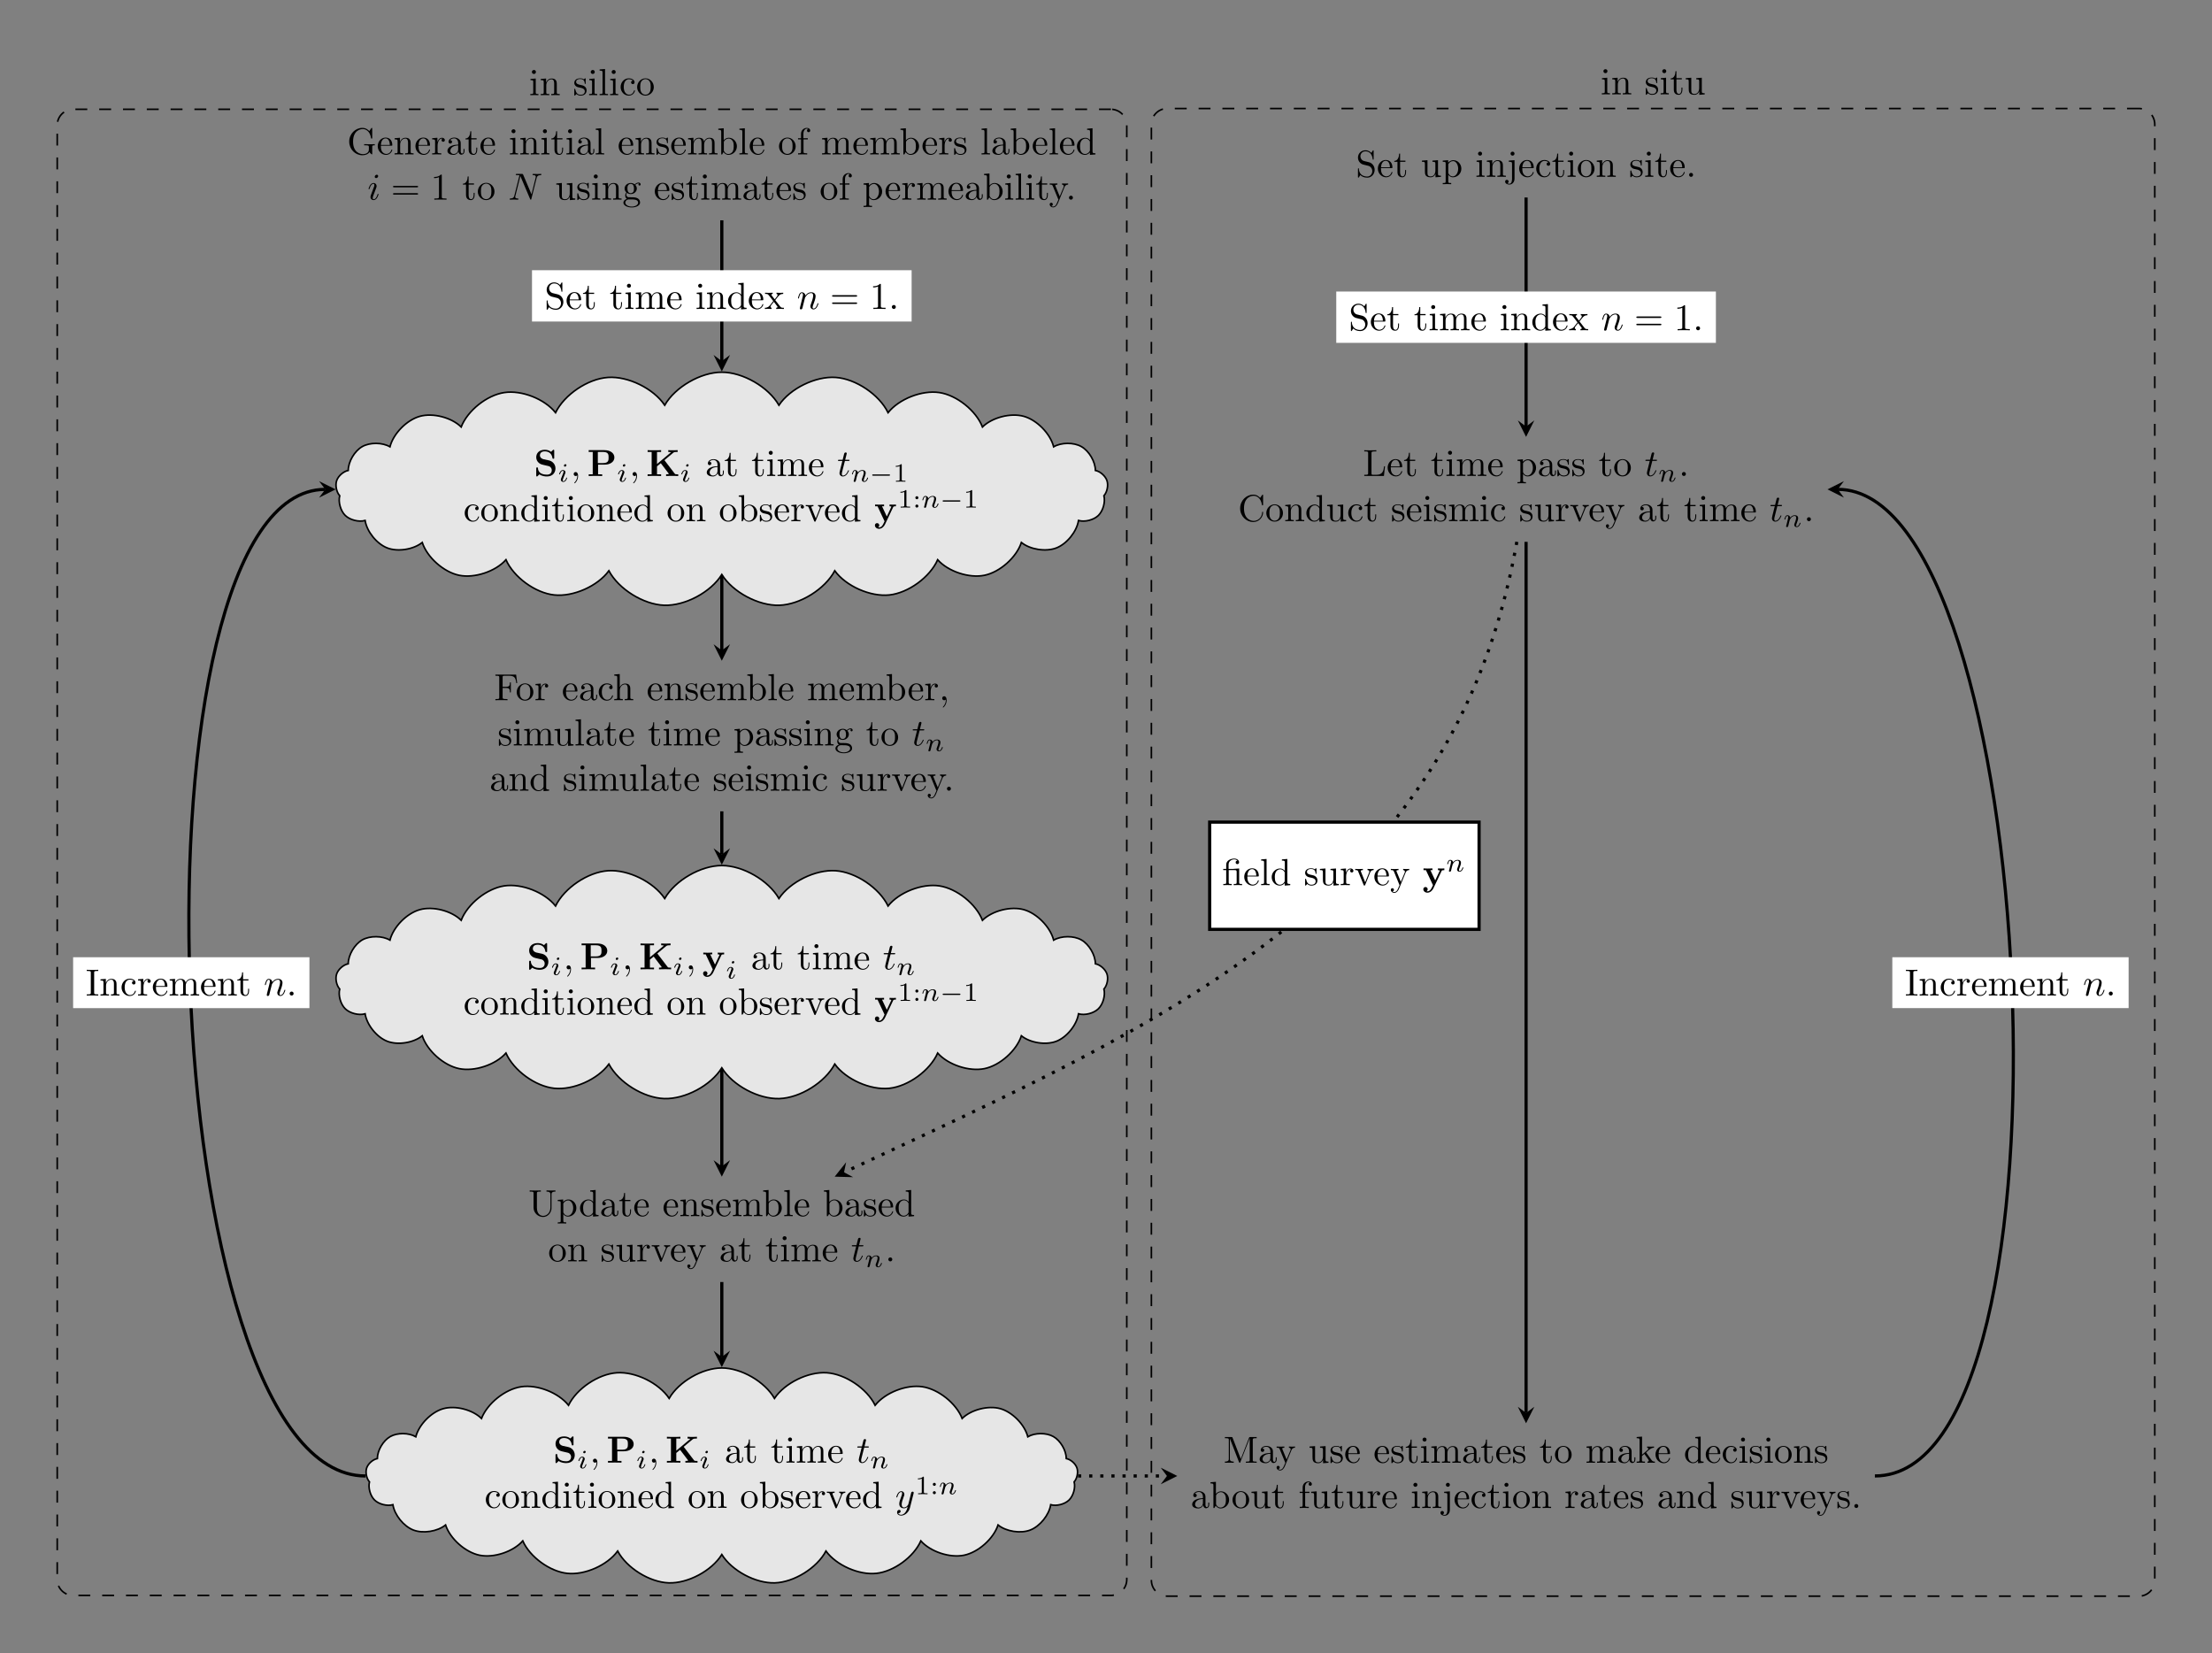 <?xml version="1.0" encoding="UTF-8"?>
<svg xmlns="http://www.w3.org/2000/svg" xmlns:xlink="http://www.w3.org/1999/xlink" width="555.478pt" height="415.153pt" viewBox="0 0 555.478 415.153" version="1.1">
<rect x="0" y="0" width="555.478" height="415.153" fill="#808080" stroke="none"/>
<defs>
<g>
<symbol overflow="visible" id="glyph0-0">
<path style="stroke:none;" d=""/>
</symbol>
<symbol overflow="visible" id="glyph0-1">
<path style="stroke:none;" d="M 1.672 -4.188 L 0.344 -4.078 L 0.344 -3.781 C 0.969 -3.781 1.047 -3.734 1.047 -3.266 L 1.047 -0.719 C 1.047 -0.297 0.953 -0.297 0.312 -0.297 L 0.312 0 C 0.609 -0.016 1.125 -0.031 1.359 -0.031 C 1.688 -0.031 2.016 -0.016 2.344 0 L 2.344 -0.297 C 1.719 -0.297 1.672 -0.344 1.672 -0.703 Z M 1.719 -5.828 C 1.719 -6.141 1.484 -6.328 1.219 -6.328 C 0.922 -6.328 0.703 -6.078 0.703 -5.828 C 0.703 -5.578 0.922 -5.328 1.219 -5.328 C 1.484 -5.328 1.719 -5.531 1.719 -5.828 Z M 1.719 -5.828 "/>
</symbol>
<symbol overflow="visible" id="glyph0-2">
<path style="stroke:none;" d="M 1.047 -3.25 L 1.047 -0.719 C 1.047 -0.297 0.938 -0.297 0.297 -0.297 L 0.297 0 C 0.641 -0.016 1.125 -0.031 1.375 -0.031 C 1.625 -0.031 2.109 -0.016 2.438 0 L 2.438 -0.297 C 1.797 -0.297 1.688 -0.297 1.688 -0.719 L 1.688 -2.469 C 1.688 -3.453 2.375 -3.984 2.969 -3.984 C 3.562 -3.984 3.672 -3.469 3.672 -2.922 L 3.672 -0.719 C 3.672 -0.297 3.562 -0.297 2.938 -0.297 L 2.938 0 C 3.266 -0.016 3.75 -0.031 4 -0.031 C 4.25 -0.031 4.75 -0.016 5.062 0 L 5.062 -0.297 C 4.578 -0.297 4.344 -0.297 4.328 -0.578 L 4.328 -2.391 C 4.328 -3.203 4.328 -3.5 4.031 -3.828 C 3.906 -4 3.594 -4.188 3.047 -4.188 C 2.344 -4.188 1.906 -3.781 1.641 -3.188 L 1.641 -4.188 L 0.297 -4.078 L 0.297 -3.781 C 0.969 -3.781 1.047 -3.719 1.047 -3.25 Z M 1.047 -3.25 "/>
</symbol>
<symbol overflow="visible" id="glyph0-3">
<path style="stroke:none;" d="M 1.969 -1.844 C 2.172 -1.797 2.953 -1.641 2.953 -0.969 C 2.953 -0.484 2.625 -0.109 1.891 -0.109 C 1.094 -0.109 0.75 -0.641 0.562 -1.453 C 0.547 -1.578 0.531 -1.609 0.438 -1.609 C 0.312 -1.609 0.312 -1.547 0.312 -1.375 L 0.312 -0.125 C 0.312 0.031 0.312 0.109 0.422 0.109 C 0.469 0.109 0.469 0.094 0.656 -0.078 C 0.672 -0.109 0.672 -0.125 0.844 -0.297 C 1.266 0.094 1.688 0.109 1.891 0.109 C 2.969 0.109 3.406 -0.531 3.406 -1.219 C 3.406 -1.719 3.125 -2 3.016 -2.109 C 2.703 -2.422 2.328 -2.484 1.938 -2.562 C 1.406 -2.672 0.766 -2.797 0.766 -3.344 C 0.766 -3.672 1.016 -4.062 1.828 -4.062 C 2.875 -4.062 2.922 -3.203 2.938 -2.922 C 2.938 -2.828 3.031 -2.828 3.047 -2.828 C 3.172 -2.828 3.172 -2.875 3.172 -3.062 L 3.172 -4.016 C 3.172 -4.172 3.172 -4.234 3.062 -4.234 C 3.016 -4.234 3 -4.234 2.875 -4.125 C 2.844 -4.094 2.75 -4 2.719 -3.984 C 2.359 -4.234 1.969 -4.234 1.828 -4.234 C 0.672 -4.234 0.312 -3.609 0.312 -3.078 C 0.312 -2.75 0.469 -2.484 0.719 -2.266 C 1.016 -2.031 1.281 -1.969 1.969 -1.844 Z M 1.969 -1.844 "/>
</symbol>
<symbol overflow="visible" id="glyph0-4">
<path style="stroke:none;" d="M 1.672 -6.578 L 0.312 -6.469 L 0.312 -6.172 C 0.969 -6.172 1.047 -6.109 1.047 -5.641 L 1.047 -0.719 C 1.047 -0.297 0.953 -0.297 0.312 -0.297 L 0.312 0 C 0.625 -0.016 1.125 -0.031 1.359 -0.031 C 1.594 -0.031 2.062 -0.016 2.422 0 L 2.422 -0.297 C 1.781 -0.297 1.672 -0.297 1.672 -0.719 Z M 1.672 -6.578 "/>
</symbol>
<symbol overflow="visible" id="glyph0-5">
<path style="stroke:none;" d="M 1.109 -2.062 C 1.109 -3.609 1.891 -4 2.391 -4 C 2.469 -4 3.062 -4 3.406 -3.656 C 3.016 -3.625 2.953 -3.344 2.953 -3.219 C 2.953 -2.969 3.125 -2.781 3.391 -2.781 C 3.641 -2.781 3.828 -2.938 3.828 -3.234 C 3.828 -3.875 3.109 -4.234 2.375 -4.234 C 1.188 -4.234 0.328 -3.219 0.328 -2.047 C 0.328 -0.828 1.266 0.109 2.359 0.109 C 3.625 0.109 3.922 -1.031 3.922 -1.125 C 3.922 -1.219 3.828 -1.219 3.812 -1.219 C 3.719 -1.219 3.703 -1.188 3.688 -1.125 C 3.406 -0.25 2.797 -0.125 2.438 -0.125 C 1.938 -0.125 1.109 -0.547 1.109 -2.062 Z M 1.109 -2.062 "/>
</symbol>
<symbol overflow="visible" id="glyph0-6">
<path style="stroke:none;" d="M 4.453 -2.031 C 4.453 -3.234 3.516 -4.234 2.375 -4.234 C 1.188 -4.234 0.266 -3.203 0.266 -2.031 C 0.266 -0.812 1.25 0.109 2.359 0.109 C 3.5 0.109 4.453 -0.828 4.453 -2.031 Z M 2.375 -0.125 C 1.953 -0.125 1.547 -0.328 1.281 -0.766 C 1.047 -1.188 1.047 -1.766 1.047 -2.109 C 1.047 -2.469 1.047 -2.984 1.281 -3.406 C 1.531 -3.828 1.984 -4.031 2.359 -4.031 C 2.781 -4.031 3.188 -3.828 3.422 -3.422 C 3.672 -3.016 3.672 -2.469 3.672 -2.109 C 3.672 -1.766 3.672 -1.25 3.469 -0.828 C 3.25 -0.406 2.844 -0.125 2.375 -0.125 Z M 2.375 -0.125 "/>
</symbol>
<symbol overflow="visible" id="glyph0-7">
<path style="stroke:none;" d="M 1.641 -3.781 L 2.984 -3.781 L 2.984 -4.078 L 1.641 -4.078 L 1.641 -5.828 L 1.406 -5.828 C 1.391 -5.047 1.109 -4.031 0.188 -4 L 0.188 -3.781 L 0.984 -3.781 L 0.984 -1.172 C 0.984 -0.016 1.859 0.109 2.203 0.109 C 2.875 0.109 3.141 -0.562 3.141 -1.172 L 3.141 -1.719 L 2.906 -1.719 L 2.906 -1.188 C 2.906 -0.5 2.625 -0.125 2.266 -0.125 C 1.641 -0.125 1.641 -1 1.641 -1.156 Z M 1.641 -3.781 "/>
</symbol>
<symbol overflow="visible" id="glyph0-8">
<path style="stroke:none;" d="M 3.703 -0.75 L 3.703 0.109 L 5.062 0 L 5.062 -0.297 C 4.406 -0.297 4.328 -0.359 4.328 -0.828 L 4.328 -4.188 L 2.938 -4.078 L 2.938 -3.781 C 3.594 -3.781 3.672 -3.719 3.672 -3.25 L 3.672 -1.578 C 3.672 -0.75 3.219 -0.109 2.531 -0.109 C 1.734 -0.109 1.688 -0.547 1.688 -1.047 L 1.688 -4.188 L 0.297 -4.078 L 0.297 -3.781 C 1.047 -3.781 1.047 -3.766 1.047 -2.922 L 1.047 -1.5 C 1.047 -0.75 1.047 0.109 2.484 0.109 C 3.016 0.109 3.422 -0.156 3.703 -0.75 Z M 3.703 -0.75 "/>
</symbol>
<symbol overflow="visible" id="glyph0-9">
<path style="stroke:none;" d="M 5.609 -0.594 C 5.734 -0.391 6.109 -0.016 6.219 -0.016 C 6.312 -0.016 6.312 -0.078 6.312 -0.234 L 6.312 -1.875 C 6.312 -2.25 6.344 -2.297 6.953 -2.297 L 6.953 -2.578 C 6.609 -2.578 6.094 -2.562 5.797 -2.562 C 5.422 -2.562 4.625 -2.562 4.281 -2.578 L 4.281 -2.297 L 4.578 -2.297 C 5.438 -2.297 5.469 -2.188 5.469 -1.844 L 5.469 -1.234 C 5.469 -0.172 4.266 -0.078 4 -0.078 C 3.375 -0.078 1.5 -0.422 1.5 -3.234 C 1.5 -6.062 3.375 -6.375 3.938 -6.375 C 4.953 -6.375 5.812 -5.531 6 -4.141 C 6.016 -4 6.016 -3.984 6.156 -3.984 C 6.312 -3.984 6.312 -4 6.312 -4.203 L 6.312 -6.453 C 6.312 -6.609 6.312 -6.672 6.203 -6.672 C 6.172 -6.672 6.125 -6.672 6.047 -6.562 L 5.578 -5.859 C 5.281 -6.172 4.766 -6.672 3.828 -6.672 C 2.062 -6.672 0.531 -5.172 0.531 -3.234 C 0.531 -1.297 2.047 0.203 3.844 0.203 C 4.531 0.203 5.297 -0.031 5.609 -0.594 Z M 5.609 -0.594 "/>
</symbol>
<symbol overflow="visible" id="glyph0-10">
<path style="stroke:none;" d="M 1.062 -2.391 C 1.125 -3.797 1.906 -4.031 2.234 -4.031 C 3.203 -4.031 3.297 -2.75 3.297 -2.391 Z M 1.047 -2.188 L 3.688 -2.188 C 3.906 -2.188 3.922 -2.188 3.922 -2.391 C 3.922 -3.328 3.422 -4.234 2.234 -4.234 C 1.141 -4.234 0.266 -3.266 0.266 -2.078 C 0.266 -0.812 1.266 0.109 2.344 0.109 C 3.5 0.109 3.922 -0.953 3.922 -1.125 C 3.922 -1.219 3.859 -1.234 3.812 -1.234 C 3.719 -1.234 3.703 -1.188 3.688 -1.109 C 3.359 -0.125 2.5 -0.125 2.406 -0.125 C 1.938 -0.125 1.547 -0.422 1.328 -0.766 C 1.047 -1.219 1.047 -1.844 1.047 -2.188 Z M 1.047 -2.188 "/>
</symbol>
<symbol overflow="visible" id="glyph0-11">
<path style="stroke:none;" d="M 1.578 -3.141 L 1.578 -4.188 L 0.266 -4.078 L 0.266 -3.781 C 0.922 -3.781 1 -3.719 1 -3.25 L 1 -0.719 C 1 -0.297 0.906 -0.297 0.266 -0.297 L 0.266 0 C 0.641 -0.016 1.078 -0.031 1.344 -0.031 C 1.719 -0.031 2.172 -0.031 2.547 0 L 2.547 -0.297 L 2.344 -0.297 C 1.641 -0.297 1.625 -0.391 1.625 -0.734 L 1.625 -2.203 C 1.625 -3.141 2.031 -3.984 2.75 -3.984 C 2.812 -3.984 2.828 -3.984 2.844 -3.969 C 2.828 -3.953 2.625 -3.844 2.625 -3.594 C 2.625 -3.328 2.828 -3.188 3.047 -3.188 C 3.203 -3.188 3.453 -3.297 3.453 -3.609 C 3.453 -3.906 3.156 -4.188 2.75 -4.188 C 2.062 -4.188 1.719 -3.547 1.578 -3.141 Z M 1.578 -3.141 "/>
</symbol>
<symbol overflow="visible" id="glyph0-12">
<path style="stroke:none;" d="M 3.156 -0.719 C 3.188 -0.344 3.453 0.062 3.891 0.062 C 4.094 0.062 4.672 -0.078 4.672 -0.844 L 4.672 -1.375 L 4.438 -1.375 L 4.438 -0.844 C 4.438 -0.297 4.188 -0.234 4.094 -0.234 C 3.781 -0.234 3.734 -0.656 3.734 -0.703 L 3.734 -2.609 C 3.734 -3 3.734 -3.375 3.406 -3.719 C 3.031 -4.094 2.562 -4.234 2.109 -4.234 C 1.328 -4.234 0.672 -3.797 0.672 -3.172 C 0.672 -2.891 0.859 -2.734 1.109 -2.734 C 1.375 -2.734 1.547 -2.922 1.547 -3.156 C 1.547 -3.281 1.5 -3.594 1.062 -3.594 C 1.312 -3.922 1.781 -4.031 2.078 -4.031 C 2.547 -4.031 3.094 -3.672 3.094 -2.828 L 3.094 -2.469 C 2.609 -2.438 1.938 -2.422 1.344 -2.125 C 0.641 -1.812 0.391 -1.312 0.391 -0.906 C 0.391 -0.125 1.312 0.109 1.906 0.109 C 2.531 0.109 2.969 -0.281 3.156 -0.719 Z M 3.094 -2.266 L 3.094 -1.328 C 3.094 -0.422 2.406 -0.109 1.984 -0.109 C 1.516 -0.109 1.125 -0.438 1.125 -0.906 C 1.125 -1.438 1.531 -2.219 3.094 -2.266 Z M 3.094 -2.266 "/>
</symbol>
<symbol overflow="visible" id="glyph0-13">
<path style="stroke:none;" d="M 1.047 -3.25 L 1.047 -0.719 C 1.047 -0.297 0.938 -0.297 0.297 -0.297 L 0.297 0 C 0.641 -0.016 1.125 -0.031 1.375 -0.031 C 1.625 -0.031 2.109 -0.016 2.438 0 L 2.438 -0.297 C 1.797 -0.297 1.688 -0.297 1.688 -0.719 L 1.688 -2.469 C 1.688 -3.453 2.375 -3.984 2.969 -3.984 C 3.562 -3.984 3.672 -3.469 3.672 -2.922 L 3.672 -0.719 C 3.672 -0.297 3.562 -0.297 2.938 -0.297 L 2.938 0 C 3.266 -0.016 3.75 -0.031 4 -0.031 C 4.25 -0.031 4.75 -0.016 5.062 0 L 5.062 -0.297 C 4.438 -0.297 4.328 -0.297 4.328 -0.719 L 4.328 -2.469 C 4.328 -3.453 5 -3.984 5.609 -3.984 C 6.203 -3.984 6.312 -3.469 6.312 -2.922 L 6.312 -0.719 C 6.312 -0.297 6.203 -0.297 5.562 -0.297 L 5.562 0 C 5.906 -0.016 6.375 -0.031 6.641 -0.031 C 6.891 -0.031 7.375 -0.016 7.703 0 L 7.703 -0.297 C 7.203 -0.297 6.969 -0.297 6.953 -0.578 L 6.953 -2.391 C 6.953 -3.203 6.953 -3.5 6.672 -3.828 C 6.531 -4 6.219 -4.188 5.672 -4.188 C 4.875 -4.188 4.453 -3.609 4.297 -3.25 C 4.172 -4.078 3.469 -4.188 3.047 -4.188 C 2.344 -4.188 1.906 -3.781 1.641 -3.188 L 1.641 -4.188 L 0.297 -4.078 L 0.297 -3.781 C 0.969 -3.781 1.047 -3.719 1.047 -3.25 Z M 1.047 -3.25 "/>
</symbol>
<symbol overflow="visible" id="glyph0-14">
<path style="stroke:none;" d="M 1.625 -3.562 L 1.625 -6.578 L 0.266 -6.469 L 0.266 -6.172 C 0.922 -6.172 1 -6.109 1 -5.641 L 1 0 L 1.234 0 C 1.25 -0.016 1.328 -0.141 1.578 -0.594 C 1.719 -0.375 2.125 0.109 2.828 0.109 C 3.953 0.109 4.938 -0.828 4.938 -2.047 C 4.938 -3.25 4 -4.188 2.922 -4.188 C 2.188 -4.188 1.781 -3.734 1.625 -3.562 Z M 1.656 -1.078 L 1.656 -3.031 C 1.656 -3.203 1.656 -3.219 1.766 -3.375 C 2.125 -3.906 2.656 -3.984 2.875 -3.984 C 3.297 -3.984 3.641 -3.734 3.875 -3.375 C 4.125 -2.984 4.141 -2.438 4.141 -2.062 C 4.141 -1.703 4.125 -1.141 3.859 -0.703 C 3.656 -0.422 3.297 -0.109 2.781 -0.109 C 2.359 -0.109 2.016 -0.328 1.797 -0.688 C 1.656 -0.875 1.656 -0.906 1.656 -1.078 Z M 1.656 -1.078 "/>
</symbol>
<symbol overflow="visible" id="glyph0-15">
<path style="stroke:none;" d="M 1.656 -4.078 L 1.656 -5.172 C 1.656 -6.016 2.109 -6.469 2.531 -6.469 C 2.562 -6.469 2.703 -6.469 2.844 -6.406 C 2.734 -6.359 2.562 -6.234 2.562 -6 C 2.562 -5.781 2.703 -5.594 2.969 -5.594 C 3.234 -5.594 3.375 -5.781 3.375 -6.016 C 3.375 -6.359 3.031 -6.672 2.531 -6.672 C 1.859 -6.672 1.062 -6.172 1.062 -5.172 L 1.062 -4.078 L 0.312 -4.078 L 0.312 -3.781 L 1.062 -3.781 L 1.062 -0.719 C 1.062 -0.297 0.953 -0.297 0.328 -0.297 L 0.328 0 C 0.688 -0.016 1.141 -0.031 1.406 -0.031 C 1.781 -0.031 2.219 -0.031 2.609 0 L 2.609 -0.297 L 2.406 -0.297 C 1.703 -0.297 1.688 -0.391 1.688 -0.734 L 1.688 -3.781 L 2.766 -3.781 L 2.766 -4.078 Z M 1.656 -4.078 "/>
</symbol>
<symbol overflow="visible" id="glyph0-16">
<path style="stroke:none;" d="M 3.594 -0.516 L 3.594 0.109 L 4.984 0 L 4.984 -0.297 C 4.328 -0.297 4.25 -0.359 4.25 -0.828 L 4.25 -6.578 L 2.891 -6.469 L 2.891 -6.172 C 3.547 -6.172 3.625 -6.109 3.625 -5.641 L 3.625 -3.594 C 3.359 -3.938 2.938 -4.188 2.438 -4.188 C 1.312 -4.188 0.328 -3.25 0.328 -2.031 C 0.328 -0.828 1.25 0.109 2.328 0.109 C 2.938 0.109 3.359 -0.219 3.594 -0.516 Z M 3.594 -3.062 L 3.594 -1.125 C 3.594 -0.953 3.594 -0.922 3.5 -0.766 C 3.203 -0.312 2.781 -0.109 2.375 -0.109 C 1.953 -0.109 1.609 -0.344 1.375 -0.703 C 1.141 -1.094 1.109 -1.641 1.109 -2.031 C 1.109 -2.375 1.125 -2.938 1.406 -3.375 C 1.594 -3.672 1.953 -3.984 2.469 -3.984 C 2.797 -3.984 3.203 -3.828 3.5 -3.406 C 3.594 -3.25 3.594 -3.234 3.594 -3.062 Z M 3.594 -3.062 "/>
</symbol>
<symbol overflow="visible" id="glyph0-17">
<path style="stroke:none;" d="M 6.5 -3.094 C 6.641 -3.094 6.828 -3.094 6.828 -3.281 C 6.828 -3.469 6.641 -3.469 6.516 -3.469 L 0.844 -3.469 C 0.703 -3.469 0.531 -3.469 0.531 -3.281 C 0.531 -3.094 0.703 -3.094 0.859 -3.094 Z M 6.516 -1.266 C 6.641 -1.266 6.828 -1.266 6.828 -1.453 C 6.828 -1.641 6.641 -1.641 6.5 -1.641 L 0.859 -1.641 C 0.703 -1.641 0.531 -1.641 0.531 -1.453 C 0.531 -1.266 0.703 -1.266 0.844 -1.266 Z M 6.516 -1.266 "/>
</symbol>
<symbol overflow="visible" id="glyph0-18">
<path style="stroke:none;" d="M 2.781 -6.062 C 2.781 -6.281 2.781 -6.312 2.562 -6.312 C 1.984 -5.703 1.141 -5.703 0.844 -5.703 L 0.844 -5.406 C 1.031 -5.406 1.594 -5.406 2.078 -5.656 L 2.078 -0.75 C 2.078 -0.406 2.062 -0.297 1.203 -0.297 L 0.906 -0.297 L 0.906 0 C 1.234 -0.031 2.062 -0.031 2.438 -0.031 C 2.812 -0.031 3.641 -0.031 3.969 0 L 3.969 -0.297 L 3.672 -0.297 C 2.812 -0.297 2.781 -0.391 2.781 -0.75 Z M 2.781 -6.062 "/>
</symbol>
<symbol overflow="visible" id="glyph0-19">
<path style="stroke:none;" d="M 2.109 -1.625 C 1.281 -1.625 1.281 -2.578 1.281 -2.797 C 1.281 -3.047 1.281 -3.359 1.438 -3.594 C 1.5 -3.703 1.719 -3.969 2.109 -3.969 C 2.922 -3.969 2.922 -3.016 2.922 -2.797 C 2.922 -2.547 2.922 -2.25 2.781 -2 C 2.703 -1.891 2.484 -1.625 2.109 -1.625 Z M 1 -1.266 C 1 -1.297 1 -1.516 1.172 -1.703 C 1.531 -1.438 1.922 -1.406 2.109 -1.406 C 2.984 -1.406 3.641 -2.062 3.641 -2.797 C 3.641 -3.141 3.484 -3.5 3.25 -3.719 C 3.594 -4.031 3.922 -4.078 4.094 -4.078 C 4.125 -4.078 4.172 -4.078 4.188 -4.078 C 4.094 -4.031 4.047 -3.922 4.047 -3.812 C 4.047 -3.656 4.172 -3.547 4.312 -3.547 C 4.406 -3.547 4.594 -3.609 4.594 -3.828 C 4.594 -3.984 4.484 -4.297 4.109 -4.297 C 3.922 -4.297 3.5 -4.234 3.109 -3.844 C 2.703 -4.156 2.312 -4.188 2.109 -4.188 C 1.219 -4.188 0.562 -3.531 0.562 -2.797 C 0.562 -2.391 0.781 -2.031 1.016 -1.828 C 0.891 -1.688 0.719 -1.375 0.719 -1.047 C 0.719 -0.75 0.844 -0.391 1.141 -0.203 C 0.562 -0.031 0.266 0.375 0.266 0.75 C 0.266 1.438 1.203 1.953 2.359 1.953 C 3.469 1.953 4.453 1.469 4.453 0.734 C 4.453 0.391 4.328 -0.078 3.844 -0.344 C 3.344 -0.609 2.797 -0.609 2.219 -0.609 C 1.984 -0.609 1.578 -0.609 1.5 -0.625 C 1.203 -0.656 1 -0.953 1 -1.266 Z M 2.375 1.734 C 1.406 1.734 0.75 1.25 0.75 0.75 C 0.75 0.312 1.125 -0.031 1.531 -0.062 L 2.094 -0.062 C 2.906 -0.062 3.969 -0.062 3.969 0.75 C 3.969 1.266 3.297 1.734 2.375 1.734 Z M 2.375 1.734 "/>
</symbol>
<symbol overflow="visible" id="glyph0-20">
<path style="stroke:none;" d="M 1.625 -3.562 L 1.625 -4.188 L 0.266 -4.078 L 0.266 -3.781 C 0.938 -3.781 1 -3.734 1 -3.312 L 1 1.125 C 1 1.547 0.906 1.547 0.266 1.547 L 0.266 1.844 C 0.594 1.828 1.078 1.812 1.328 1.812 C 1.578 1.812 2.062 1.828 2.391 1.844 L 2.391 1.547 C 1.766 1.547 1.656 1.547 1.656 1.125 L 1.656 -0.562 C 1.703 -0.406 2.109 0.109 2.828 0.109 C 3.953 0.109 4.938 -0.828 4.938 -2.047 C 4.938 -3.25 4.016 -4.188 2.953 -4.188 C 2.219 -4.188 1.812 -3.766 1.625 -3.562 Z M 1.656 -1.078 L 1.656 -3.188 C 1.938 -3.672 2.391 -3.953 2.875 -3.953 C 3.562 -3.953 4.141 -3.109 4.141 -2.047 C 4.141 -0.906 3.484 -0.109 2.781 -0.109 C 2.406 -0.109 2.047 -0.297 1.797 -0.688 C 1.656 -0.875 1.656 -0.891 1.656 -1.078 Z M 1.656 -1.078 "/>
</symbol>
<symbol overflow="visible" id="glyph0-21">
<path style="stroke:none;" d="M 3.922 -3.188 C 4.172 -3.781 4.656 -3.781 4.812 -3.781 L 4.812 -4.078 C 4.594 -4.062 4.312 -4.047 4.094 -4.047 C 3.922 -4.047 3.484 -4.078 3.281 -4.078 L 3.281 -3.781 C 3.562 -3.781 3.719 -3.609 3.719 -3.375 C 3.719 -3.281 3.719 -3.266 3.672 -3.156 L 2.703 -0.828 L 1.656 -3.375 C 1.625 -3.469 1.594 -3.5 1.594 -3.547 C 1.594 -3.781 1.953 -3.781 2.125 -3.781 L 2.125 -4.078 C 1.891 -4.078 1.266 -4.047 1.094 -4.047 C 0.844 -4.047 0.469 -4.062 0.188 -4.078 L 0.188 -3.781 C 0.641 -3.781 0.812 -3.781 0.953 -3.453 L 2.375 0 C 2.312 0.125 2.188 0.438 2.125 0.562 C 1.922 1.078 1.656 1.734 1.047 1.734 C 1 1.734 0.781 1.734 0.609 1.562 C 0.906 1.531 0.969 1.312 0.969 1.172 C 0.969 0.922 0.797 0.766 0.578 0.766 C 0.391 0.766 0.188 0.891 0.188 1.172 C 0.188 1.594 0.578 1.938 1.047 1.938 C 1.641 1.938 2.031 1.406 2.266 0.859 Z M 3.922 -3.188 "/>
</symbol>
<symbol overflow="visible" id="glyph0-22">
<path style="stroke:none;" d="M 1.812 -0.5 C 1.812 -0.781 1.594 -1 1.312 -1 C 1.047 -1 0.812 -0.781 0.812 -0.5 C 0.812 -0.234 1.047 0 1.312 0 C 1.594 0 1.812 -0.234 1.812 -0.5 Z M 1.812 -0.5 "/>
</symbol>
<symbol overflow="visible" id="glyph0-23">
<path style="stroke:none;" d="M 3.938 -3.156 C 4.031 -3.375 4.188 -3.781 4.812 -3.781 L 4.812 -4.078 C 4.594 -4.062 4.312 -4.047 4.094 -4.047 C 3.875 -4.047 3.438 -4.078 3.281 -4.078 L 3.281 -3.781 C 3.625 -3.781 3.734 -3.562 3.734 -3.375 C 3.734 -3.297 3.719 -3.25 3.672 -3.156 L 2.703 -0.734 L 1.641 -3.375 C 1.594 -3.5 1.594 -3.516 1.594 -3.547 C 1.594 -3.781 1.953 -3.781 2.125 -3.781 L 2.125 -4.078 C 1.844 -4.078 1.312 -4.047 1.094 -4.047 C 0.844 -4.047 0.469 -4.062 0.188 -4.078 L 0.188 -3.781 C 0.781 -3.781 0.812 -3.734 0.938 -3.438 L 2.297 -0.078 C 2.359 0.062 2.375 0.109 2.5 0.109 C 2.625 0.109 2.656 0.016 2.703 -0.078 Z M 3.938 -3.156 "/>
</symbol>
<symbol overflow="visible" id="glyph0-24">
<path style="stroke:none;" d="M 5.516 -6.438 L 0.312 -6.438 L 0.312 -6.141 L 0.547 -6.141 C 1.266 -6.141 1.281 -6.047 1.281 -5.703 L 1.281 -0.734 C 1.281 -0.391 1.266 -0.297 0.547 -0.297 L 0.312 -0.297 L 0.312 0 C 0.641 -0.031 1.375 -0.031 1.75 -0.031 C 2.141 -0.031 3 -0.031 3.344 0 L 3.344 -0.297 L 3.031 -0.297 C 2.125 -0.297 2.125 -0.422 2.125 -0.75 L 2.125 -3.078 L 2.938 -3.078 C 3.859 -3.078 3.953 -2.781 3.953 -1.969 L 4.188 -1.969 L 4.188 -4.484 L 3.953 -4.484 C 3.953 -3.688 3.859 -3.375 2.938 -3.375 L 2.125 -3.375 L 2.125 -5.766 C 2.125 -6.078 2.156 -6.141 2.594 -6.141 L 3.734 -6.141 C 5.156 -6.141 5.391 -5.609 5.547 -4.312 L 5.781 -4.312 Z M 5.516 -6.438 "/>
</symbol>
<symbol overflow="visible" id="glyph0-25">
<path style="stroke:none;" d="M 1.047 -0.719 C 1.047 -0.297 0.938 -0.297 0.297 -0.297 L 0.297 0 C 0.641 -0.016 1.125 -0.031 1.375 -0.031 C 1.625 -0.031 2.109 -0.016 2.438 0 L 2.438 -0.297 C 1.797 -0.297 1.688 -0.297 1.688 -0.719 L 1.688 -2.469 C 1.688 -3.453 2.375 -3.984 2.969 -3.984 C 3.562 -3.984 3.672 -3.469 3.672 -2.922 L 3.672 -0.719 C 3.672 -0.297 3.562 -0.297 2.938 -0.297 L 2.938 0 C 3.266 -0.016 3.75 -0.031 4 -0.031 C 4.25 -0.031 4.75 -0.016 5.062 0 L 5.062 -0.297 C 4.578 -0.297 4.344 -0.297 4.328 -0.578 L 4.328 -2.391 C 4.328 -3.203 4.328 -3.5 4.031 -3.828 C 3.906 -4 3.594 -4.188 3.047 -4.188 C 2.25 -4.188 1.828 -3.609 1.672 -3.25 L 1.672 -6.578 L 0.297 -6.469 L 0.297 -6.172 C 0.969 -6.172 1.047 -6.109 1.047 -5.641 Z M 1.047 -0.719 "/>
</symbol>
<symbol overflow="visible" id="glyph0-26">
<path style="stroke:none;" d="M 1.922 -0.016 C 1.922 -0.609 1.688 -1 1.312 -1 C 0.984 -1 0.812 -0.75 0.812 -0.5 C 0.812 -0.25 0.969 0 1.312 0 C 1.469 0 1.578 -0.062 1.672 -0.125 L 1.688 -0.156 C 1.703 -0.156 1.719 -0.141 1.719 -0.016 C 1.719 0.594 1.453 1.172 1.031 1.625 C 0.969 1.672 0.969 1.688 0.969 1.719 C 0.969 1.797 1.016 1.828 1.062 1.828 C 1.172 1.828 1.922 1.078 1.922 -0.016 Z M 1.922 -0.016 "/>
</symbol>
<symbol overflow="visible" id="glyph0-27">
<path style="stroke:none;" d="M 5.516 -2.188 C 5.516 -0.844 4.594 -0.078 3.688 -0.078 C 3.25 -0.078 2.125 -0.328 2.125 -2.125 L 2.125 -5.734 C 2.125 -6.062 2.156 -6.172 2.875 -6.172 L 3.109 -6.172 L 3.109 -6.469 C 2.781 -6.438 2.078 -6.438 1.719 -6.438 C 1.359 -6.438 0.641 -6.438 0.312 -6.469 L 0.312 -6.172 L 0.547 -6.172 C 1.266 -6.172 1.281 -6.062 1.281 -5.734 L 1.281 -2.156 C 1.281 -0.828 2.391 0.203 3.672 0.203 C 4.766 0.203 5.609 -0.672 5.781 -1.75 C 5.797 -1.938 5.797 -2.031 5.797 -2.406 L 5.797 -5.438 C 5.797 -5.75 5.797 -6.172 6.781 -6.172 L 6.781 -6.469 C 6.438 -6.453 5.984 -6.438 5.656 -6.438 C 5.328 -6.438 4.875 -6.453 4.531 -6.469 L 4.531 -6.172 C 5.516 -6.172 5.516 -5.734 5.516 -5.469 Z M 5.516 -2.188 "/>
</symbol>
<symbol overflow="visible" id="glyph0-28">
<path style="stroke:none;" d="M 3.297 -3.672 L 2.094 -3.969 C 1.5 -4.109 1.141 -4.625 1.141 -5.172 C 1.141 -5.828 1.641 -6.406 2.391 -6.406 C 3.969 -6.406 4.172 -4.859 4.234 -4.438 C 4.234 -4.375 4.234 -4.312 4.344 -4.312 C 4.469 -4.312 4.469 -4.359 4.469 -4.547 L 4.469 -6.453 C 4.469 -6.609 4.469 -6.672 4.359 -6.672 C 4.297 -6.672 4.297 -6.672 4.219 -6.547 L 3.891 -6.016 C 3.609 -6.281 3.219 -6.672 2.375 -6.672 C 1.328 -6.672 0.531 -5.844 0.531 -4.844 C 0.531 -4.047 1.031 -3.359 1.766 -3.109 C 1.875 -3.062 2.359 -2.953 3.016 -2.797 C 3.281 -2.734 3.562 -2.656 3.828 -2.312 C 4.031 -2.062 4.125 -1.75 4.125 -1.438 C 4.125 -0.766 3.641 -0.078 2.844 -0.078 C 2.578 -0.078 1.859 -0.125 1.359 -0.594 C 0.812 -1.109 0.781 -1.719 0.766 -2.062 C 0.75 -2.156 0.688 -2.156 0.656 -2.156 C 0.531 -2.156 0.531 -2.078 0.531 -1.906 L 0.531 -0.016 C 0.531 0.141 0.531 0.203 0.641 0.203 C 0.703 0.203 0.703 0.188 0.781 0.078 C 0.781 0.078 0.812 0.047 1.125 -0.453 C 1.406 -0.125 2.016 0.203 2.859 0.203 C 3.969 0.203 4.719 -0.719 4.719 -1.766 C 4.719 -2.703 4.094 -3.484 3.297 -3.672 Z M 3.297 -3.672 "/>
</symbol>
<symbol overflow="visible" id="glyph0-29">
<path style="stroke:none;" d="M 2.719 -2.219 C 3 -2.578 3.359 -3.047 3.594 -3.297 C 3.875 -3.641 4.266 -3.781 4.719 -3.781 L 4.719 -4.078 C 4.469 -4.062 4.188 -4.047 3.938 -4.047 C 3.656 -4.047 3.156 -4.078 3.031 -4.078 L 3.031 -3.781 C 3.234 -3.766 3.297 -3.641 3.297 -3.5 C 3.297 -3.344 3.203 -3.219 3.156 -3.156 L 2.578 -2.422 L 1.844 -3.375 C 1.75 -3.469 1.75 -3.5 1.75 -3.547 C 1.75 -3.688 1.891 -3.781 2.078 -3.781 L 2.078 -4.078 C 1.844 -4.078 1.219 -4.047 1.062 -4.047 C 0.859 -4.047 0.422 -4.062 0.156 -4.078 L 0.156 -3.781 C 0.828 -3.781 0.828 -3.781 1.281 -3.203 L 2.219 -1.984 L 1.328 -0.859 C 0.875 -0.312 0.312 -0.297 0.109 -0.297 L 0.109 0 C 0.359 -0.016 0.656 -0.031 0.906 -0.031 C 1.172 -0.031 1.578 -0.016 1.797 0 L 1.797 -0.297 C 1.594 -0.328 1.531 -0.438 1.531 -0.594 C 1.531 -0.797 1.797 -1.109 2.375 -1.797 L 3.094 -0.844 C 3.172 -0.734 3.297 -0.594 3.297 -0.531 C 3.297 -0.438 3.203 -0.297 2.953 -0.297 L 2.953 0 C 3.234 -0.016 3.766 -0.031 3.984 -0.031 C 4.234 -0.031 4.609 -0.016 4.891 0 L 4.891 -0.297 C 4.375 -0.297 4.203 -0.312 3.984 -0.594 Z M 2.719 -2.219 "/>
</symbol>
<symbol overflow="visible" id="glyph0-30">
<path style="stroke:none;" d="M 2.125 -5.734 C 2.125 -6.062 2.156 -6.172 2.906 -6.172 L 3.156 -6.172 L 3.156 -6.469 C 2.828 -6.438 2.078 -6.438 1.719 -6.438 C 1.344 -6.438 0.594 -6.438 0.266 -6.469 L 0.266 -6.172 L 0.516 -6.172 C 1.266 -6.172 1.281 -6.062 1.281 -5.734 L 1.281 -0.734 C 1.281 -0.391 1.266 -0.297 0.516 -0.297 L 0.266 -0.297 L 0.266 0 C 0.594 -0.031 1.344 -0.031 1.703 -0.031 C 2.078 -0.031 2.828 -0.031 3.156 0 L 3.156 -0.297 L 2.906 -0.297 C 2.156 -0.297 2.125 -0.391 2.125 -0.734 Z M 2.125 -5.734 "/>
</symbol>
<symbol overflow="visible" id="glyph0-31">
<path style="stroke:none;" d="M 1.984 -4.188 L 0.547 -4.078 L 0.547 -3.781 C 1.281 -3.781 1.359 -3.719 1.359 -3.25 L 1.359 0.5 C 1.359 0.922 1.281 1.734 0.672 1.734 C 0.625 1.734 0.406 1.734 0.156 1.609 C 0.297 1.578 0.5 1.438 0.5 1.188 C 0.5 0.938 0.328 0.75 0.062 0.75 C -0.203 0.75 -0.375 0.938 -0.375 1.188 C -0.375 1.672 0.156 1.938 0.688 1.938 C 1.406 1.938 1.984 1.328 1.984 0.469 Z M 1.984 -5.828 C 1.984 -6.109 1.766 -6.328 1.484 -6.328 C 1.219 -6.328 0.984 -6.109 0.984 -5.828 C 0.984 -5.562 1.219 -5.328 1.484 -5.328 C 1.766 -5.328 1.984 -5.562 1.984 -5.828 Z M 1.984 -5.828 "/>
</symbol>
<symbol overflow="visible" id="glyph0-32">
<path style="stroke:none;" d="M 5.516 -2.438 L 5.281 -2.438 C 5.172 -1.484 5.031 -0.297 3.375 -0.297 L 2.594 -0.297 C 2.156 -0.297 2.125 -0.359 2.125 -0.672 L 2.125 -5.719 C 2.125 -6.047 2.125 -6.172 3.031 -6.172 L 3.344 -6.172 L 3.344 -6.469 C 3 -6.438 2.141 -6.438 1.75 -6.438 C 1.375 -6.438 0.641 -6.438 0.312 -6.469 L 0.312 -6.172 L 0.547 -6.172 C 1.266 -6.172 1.281 -6.062 1.281 -5.734 L 1.281 -0.734 C 1.281 -0.391 1.266 -0.297 0.547 -0.297 L 0.312 -0.297 L 0.312 0 L 5.25 0 Z M 5.516 -2.438 "/>
</symbol>
<symbol overflow="visible" id="glyph0-33">
<path style="stroke:none;" d="M 0.531 -3.234 C 0.531 -1.281 2.062 0.203 3.828 0.203 C 5.375 0.203 6.297 -1.109 6.297 -2.203 C 6.297 -2.297 6.297 -2.375 6.172 -2.375 C 6.062 -2.375 6.062 -2.312 6.062 -2.219 C 5.984 -0.859 4.969 -0.078 3.938 -0.078 C 3.359 -0.078 1.5 -0.406 1.5 -3.234 C 1.5 -6.062 3.359 -6.375 3.922 -6.375 C 4.969 -6.375 5.797 -5.516 6 -4.141 C 6.016 -4 6.016 -3.984 6.141 -3.984 C 6.297 -3.984 6.297 -4 6.297 -4.203 L 6.297 -6.453 C 6.297 -6.609 6.297 -6.672 6.188 -6.672 C 6.156 -6.672 6.109 -6.672 6.047 -6.562 L 5.562 -5.859 C 5.219 -6.203 4.734 -6.672 3.828 -6.672 C 2.062 -6.672 0.531 -5.172 0.531 -3.234 Z M 0.531 -3.234 "/>
</symbol>
<symbol overflow="visible" id="glyph0-34">
<path style="stroke:none;" d="M 2.281 -6.266 C 2.203 -6.469 2.172 -6.469 1.953 -6.469 L 0.344 -6.469 L 0.344 -6.172 L 0.578 -6.172 C 1.312 -6.172 1.328 -6.062 1.328 -5.734 L 1.328 -1 C 1.328 -0.734 1.328 -0.297 0.344 -0.297 L 0.344 0 C 0.688 -0.016 1.141 -0.031 1.453 -0.031 C 1.766 -0.031 2.234 -0.016 2.562 0 L 2.562 -0.297 C 1.594 -0.297 1.594 -0.734 1.594 -1 L 1.594 -6.094 L 3.875 -0.203 C 3.922 -0.078 3.984 0 4.078 0 C 4.172 0 4.203 -0.078 4.234 -0.188 L 6.578 -6.172 L 6.578 -0.734 C 6.578 -0.391 6.562 -0.297 5.828 -0.297 L 5.609 -0.297 L 5.609 0 C 5.953 -0.031 6.594 -0.031 6.969 -0.031 C 7.344 -0.031 7.969 -0.031 8.328 0 L 8.328 -0.297 L 8.094 -0.297 C 7.359 -0.297 7.344 -0.391 7.344 -0.734 L 7.344 -5.734 C 7.344 -6.062 7.359 -6.172 8.094 -6.172 L 8.328 -6.172 L 8.328 -6.469 L 6.719 -6.469 C 6.484 -6.469 6.484 -6.453 6.406 -6.281 L 4.344 -0.953 Z M 2.281 -6.266 "/>
</symbol>
<symbol overflow="visible" id="glyph0-35">
<path style="stroke:none;" d="M 1 -0.719 C 1 -0.297 0.906 -0.297 0.266 -0.297 L 0.266 0 C 0.578 -0.016 1.016 -0.031 1.297 -0.031 C 1.578 -0.031 1.953 -0.016 2.344 0 L 2.344 -0.297 C 1.703 -0.297 1.594 -0.297 1.594 -0.719 L 1.594 -1.688 L 2.203 -2.219 C 2.938 -1.219 3.328 -0.688 3.328 -0.516 C 3.328 -0.328 3.172 -0.297 2.984 -0.297 L 2.984 0 C 3.25 -0.016 3.812 -0.031 4.016 -0.031 C 4.297 -0.031 4.562 -0.016 4.844 0 L 4.844 -0.297 C 4.484 -0.297 4.281 -0.297 3.922 -0.797 L 2.719 -2.484 C 2.703 -2.516 2.656 -2.562 2.656 -2.594 C 2.656 -2.625 3.328 -3.203 3.422 -3.281 C 4.031 -3.766 4.422 -3.781 4.625 -3.781 L 4.625 -4.078 C 4.344 -4.047 4.219 -4.047 3.953 -4.047 C 3.609 -4.047 3.031 -4.078 2.891 -4.078 L 2.891 -3.781 C 3.078 -3.781 3.172 -3.672 3.172 -3.547 C 3.172 -3.359 3.047 -3.25 2.969 -3.188 L 1.625 -2.031 L 1.625 -6.578 L 0.266 -6.469 L 0.266 -6.172 C 0.922 -6.172 1 -6.109 1 -5.641 Z M 1 -0.719 "/>
</symbol>
<symbol overflow="visible" id="glyph0-36">
<path style="stroke:none;" d="M 3.125 -3.781 C 3.562 -3.781 3.625 -3.672 3.625 -3.281 L 3.625 -0.719 C 3.625 -0.297 3.516 -0.297 2.891 -0.297 L 2.891 0 C 3.203 -0.016 3.703 -0.031 3.938 -0.031 C 4.172 -0.031 4.641 -0.016 4.984 0 L 4.984 -0.297 C 4.359 -0.297 4.25 -0.297 4.25 -0.719 L 4.25 -4.188 L 3.062 -4.109 C 2.906 -4.094 2.891 -4.094 2.891 -4.094 C 2.875 -4.078 2.844 -4.078 2.719 -4.078 L 1.594 -4.078 L 1.594 -5.156 C 1.594 -6.094 2.422 -6.469 3 -6.469 C 3.281 -6.469 3.625 -6.375 3.812 -6.156 C 3.422 -6.141 3.375 -5.875 3.375 -5.719 C 3.375 -5.406 3.609 -5.281 3.797 -5.281 C 4.016 -5.281 4.234 -5.438 4.234 -5.719 C 4.234 -6.281 3.719 -6.672 3.016 -6.672 C 2.125 -6.672 1 -6.188 1 -5.156 L 1 -4.078 L 0.25 -4.078 L 0.25 -3.781 L 1 -3.781 L 1 -0.719 C 1 -0.297 0.906 -0.297 0.266 -0.297 L 0.266 0 C 0.578 -0.016 1.078 -0.031 1.312 -0.031 C 1.547 -0.031 2.016 -0.016 2.375 0 L 2.375 -0.297 C 1.734 -0.297 1.625 -0.297 1.625 -0.719 L 1.625 -3.781 Z M 3.125 -3.781 "/>
</symbol>
<symbol overflow="visible" id="glyph1-0">
<path style="stroke:none;" d=""/>
</symbol>
<symbol overflow="visible" id="glyph1-1">
<path style="stroke:none;" d="M 2.688 -5.922 C 2.688 -6.109 2.562 -6.266 2.344 -6.266 C 2.078 -6.266 1.828 -6.016 1.828 -5.75 C 1.828 -5.578 1.953 -5.422 2.188 -5.422 C 2.406 -5.422 2.688 -5.641 2.688 -5.922 Z M 1.969 -2.359 C 2.078 -2.625 2.078 -2.656 2.172 -2.906 C 2.25 -3.094 2.297 -3.234 2.297 -3.406 C 2.297 -3.828 2 -4.188 1.531 -4.188 C 0.641 -4.188 0.281 -2.812 0.281 -2.734 C 0.281 -2.625 0.375 -2.625 0.391 -2.625 C 0.484 -2.625 0.5 -2.656 0.547 -2.797 C 0.797 -3.688 1.172 -3.984 1.5 -3.984 C 1.578 -3.984 1.734 -3.984 1.734 -3.672 C 1.734 -3.469 1.672 -3.281 1.625 -3.188 C 1.547 -2.938 1.125 -1.844 0.969 -1.438 C 0.875 -1.188 0.75 -0.875 0.75 -0.672 C 0.75 -0.234 1.078 0.109 1.531 0.109 C 2.422 0.109 2.781 -1.266 2.781 -1.359 C 2.781 -1.453 2.688 -1.453 2.656 -1.453 C 2.562 -1.453 2.562 -1.422 2.516 -1.281 C 2.344 -0.688 2.031 -0.109 1.547 -0.109 C 1.391 -0.109 1.328 -0.203 1.328 -0.422 C 1.328 -0.656 1.375 -0.781 1.594 -1.359 Z M 1.969 -2.359 "/>
</symbol>
<symbol overflow="visible" id="glyph1-2">
<path style="stroke:none;" d="M 7.156 -5.469 C 7.25 -5.859 7.422 -6.141 8.188 -6.172 C 8.234 -6.172 8.344 -6.188 8.344 -6.359 C 8.344 -6.375 8.344 -6.469 8.219 -6.469 C 7.906 -6.469 7.578 -6.438 7.266 -6.438 C 6.938 -6.438 6.609 -6.469 6.297 -6.469 C 6.234 -6.469 6.125 -6.469 6.125 -6.281 C 6.125 -6.172 6.219 -6.172 6.297 -6.172 C 6.844 -6.172 6.938 -5.969 6.938 -5.75 C 6.938 -5.734 6.922 -5.594 6.906 -5.562 L 5.859 -1.344 L 3.766 -6.281 C 3.688 -6.453 3.672 -6.469 3.453 -6.469 L 2.188 -6.469 C 2 -6.469 1.906 -6.469 1.906 -6.281 C 1.906 -6.172 2 -6.172 2.172 -6.172 C 2.219 -6.172 2.828 -6.172 2.828 -6.094 L 1.547 -1 C 1.453 -0.625 1.297 -0.328 0.531 -0.297 C 0.469 -0.297 0.375 -0.281 0.375 -0.109 C 0.375 -0.031 0.422 0 0.5 0 C 0.797 0 1.125 -0.031 1.438 -0.031 C 1.766 -0.031 2.109 0 2.422 0 C 2.469 0 2.578 0 2.578 -0.188 C 2.578 -0.281 2.5 -0.297 2.391 -0.297 C 1.844 -0.312 1.766 -0.516 1.766 -0.703 C 1.766 -0.781 1.781 -0.828 1.812 -0.922 L 3.062 -5.922 C 3.094 -5.875 3.094 -5.859 3.141 -5.75 L 5.5 -0.188 C 5.562 -0.016 5.594 0 5.688 0 C 5.781 0 5.781 -0.031 5.828 -0.203 Z M 7.156 -5.469 "/>
</symbol>
<symbol overflow="visible" id="glyph1-3">
<path style="stroke:none;" d="M 1.922 -0.016 C 1.922 -0.641 1.688 -1 1.312 -1 C 1 -1 0.812 -0.766 0.812 -0.5 C 0.812 -0.25 1 0 1.312 0 C 1.438 0 1.547 -0.031 1.641 -0.125 C 1.672 -0.141 1.688 -0.156 1.688 -0.156 C 1.703 -0.156 1.719 -0.141 1.719 -0.016 C 1.719 0.688 1.375 1.266 1.062 1.578 C 0.969 1.672 0.969 1.688 0.969 1.719 C 0.969 1.797 1.016 1.828 1.062 1.828 C 1.172 1.828 1.922 1.094 1.922 -0.016 Z M 1.922 -0.016 "/>
</symbol>
<symbol overflow="visible" id="glyph1-4">
<path style="stroke:none;" d="M 1.953 -3.781 L 2.844 -3.781 C 3.031 -3.781 3.125 -3.781 3.125 -3.984 C 3.125 -4.078 3.031 -4.078 2.859 -4.078 L 2.031 -4.078 C 2.375 -5.422 2.422 -5.609 2.422 -5.672 C 2.422 -5.828 2.297 -5.922 2.141 -5.922 C 2.109 -5.922 1.844 -5.922 1.766 -5.594 L 1.391 -4.078 L 0.5 -4.078 C 0.312 -4.078 0.219 -4.078 0.219 -3.906 C 0.219 -3.781 0.297 -3.781 0.484 -3.781 L 1.312 -3.781 C 0.641 -1.094 0.594 -0.938 0.594 -0.766 C 0.594 -0.25 0.953 0.109 1.469 0.109 C 2.438 0.109 2.969 -1.281 2.969 -1.359 C 2.969 -1.453 2.891 -1.453 2.859 -1.453 C 2.781 -1.453 2.766 -1.422 2.719 -1.312 C 2.312 -0.328 1.812 -0.109 1.484 -0.109 C 1.281 -0.109 1.188 -0.234 1.188 -0.547 C 1.188 -0.766 1.219 -0.828 1.25 -1 Z M 1.953 -3.781 "/>
</symbol>
<symbol overflow="visible" id="glyph1-5">
<path style="stroke:none;" d="M 4.609 -3.609 C 4.641 -3.734 4.641 -3.766 4.641 -3.828 C 4.641 -4 4.5 -4.078 4.359 -4.078 C 4.266 -4.078 4.125 -4.031 4.031 -3.875 C 4.016 -3.828 3.938 -3.547 3.906 -3.375 C 3.828 -3.125 3.766 -2.875 3.719 -2.609 L 3.281 -0.906 C 3.25 -0.766 2.844 -0.109 2.219 -0.109 C 1.734 -0.109 1.625 -0.516 1.625 -0.875 C 1.625 -1.312 1.797 -1.891 2.109 -2.734 C 2.266 -3.109 2.297 -3.219 2.297 -3.406 C 2.297 -3.828 2 -4.188 1.531 -4.188 C 0.625 -4.188 0.281 -2.812 0.281 -2.734 C 0.281 -2.625 0.375 -2.625 0.391 -2.625 C 0.484 -2.625 0.5 -2.656 0.547 -2.797 C 0.797 -3.688 1.172 -3.984 1.5 -3.984 C 1.578 -3.984 1.734 -3.984 1.734 -3.672 C 1.734 -3.438 1.641 -3.188 1.578 -3.016 C 1.188 -2 1.016 -1.469 1.016 -1.016 C 1.016 -0.188 1.625 0.109 2.172 0.109 C 2.547 0.109 2.875 -0.062 3.141 -0.328 C 3.016 0.172 2.891 0.641 2.516 1.141 C 2.266 1.453 1.906 1.734 1.484 1.734 C 1.344 1.734 0.922 1.703 0.75 1.328 C 0.906 1.328 1.031 1.328 1.172 1.219 C 1.266 1.141 1.359 1.016 1.359 0.828 C 1.359 0.547 1.094 0.5 1 0.5 C 0.781 0.5 0.469 0.656 0.469 1.125 C 0.469 1.594 0.891 1.938 1.484 1.938 C 2.453 1.938 3.422 1.078 3.688 0.016 Z M 4.609 -3.609 "/>
</symbol>
<symbol overflow="visible" id="glyph1-6">
<path style="stroke:none;" d="M 0.828 -0.562 C 0.812 -0.422 0.75 -0.203 0.75 -0.156 C 0.75 0.016 0.875 0.109 1.016 0.109 C 1.141 0.109 1.312 0.031 1.375 -0.156 C 1.375 -0.188 1.5 -0.625 1.547 -0.859 L 1.766 -1.719 C 1.812 -1.922 1.875 -2.125 1.922 -2.344 C 1.953 -2.516 2.031 -2.781 2.047 -2.828 C 2.188 -3.109 2.688 -3.984 3.594 -3.984 C 4.016 -3.984 4.094 -3.625 4.094 -3.312 C 4.094 -2.734 3.641 -1.516 3.484 -1.109 C 3.406 -0.891 3.391 -0.781 3.391 -0.672 C 3.391 -0.234 3.719 0.109 4.172 0.109 C 5.062 0.109 5.406 -1.281 5.406 -1.359 C 5.406 -1.453 5.328 -1.453 5.297 -1.453 C 5.203 -1.453 5.203 -1.422 5.156 -1.281 C 4.969 -0.641 4.656 -0.109 4.188 -0.109 C 4.031 -0.109 3.953 -0.203 3.953 -0.422 C 3.953 -0.656 4.047 -0.875 4.125 -1.094 C 4.312 -1.594 4.703 -2.625 4.703 -3.172 C 4.703 -3.812 4.297 -4.188 3.609 -4.188 C 2.766 -4.188 2.297 -3.578 2.141 -3.359 C 2.094 -3.891 1.703 -4.188 1.266 -4.188 C 0.828 -4.188 0.656 -3.812 0.562 -3.641 C 0.406 -3.328 0.281 -2.766 0.281 -2.734 C 0.281 -2.625 0.375 -2.625 0.391 -2.625 C 0.484 -2.625 0.5 -2.641 0.547 -2.844 C 0.703 -3.516 0.906 -3.984 1.234 -3.984 C 1.438 -3.984 1.531 -3.859 1.531 -3.547 C 1.531 -3.344 1.5 -3.234 1.375 -2.75 Z M 0.828 -0.562 "/>
</symbol>
<symbol overflow="visible" id="glyph2-0">
<path style="stroke:none;" d=""/>
</symbol>
<symbol overflow="visible" id="glyph2-1">
<path style="stroke:none;" d="M 3.812 -3.922 L 2.438 -4.219 C 2.062 -4.297 1.531 -4.625 1.531 -5.203 C 1.531 -5.609 1.797 -6.188 2.734 -6.188 C 3.5 -6.188 4.453 -5.875 4.672 -4.578 C 4.703 -4.359 4.703 -4.344 4.906 -4.344 C 5.125 -4.344 5.125 -4.391 5.125 -4.609 L 5.125 -6.328 C 5.125 -6.516 5.125 -6.594 4.969 -6.594 C 4.891 -6.594 4.875 -6.594 4.766 -6.5 L 4.344 -6.078 C 3.797 -6.516 3.188 -6.594 2.734 -6.594 C 1.281 -6.594 0.609 -5.688 0.609 -4.703 C 0.609 -4.078 0.922 -3.641 1.125 -3.438 C 1.578 -2.969 1.906 -2.906 2.938 -2.672 C 3.766 -2.5 3.922 -2.469 4.141 -2.266 C 4.281 -2.125 4.516 -1.891 4.516 -1.453 C 4.516 -1 4.266 -0.344 3.281 -0.344 C 2.562 -0.344 1.125 -0.531 1.047 -1.938 C 1.047 -2.109 1.047 -2.156 0.828 -2.156 C 0.609 -2.156 0.609 -2.109 0.609 -1.891 L 0.609 -0.156 C 0.609 0.016 0.609 0.109 0.781 0.109 C 0.859 0.109 0.875 0.078 0.953 0.016 L 1.391 -0.422 C 2.016 0.047 2.891 0.109 3.281 0.109 C 4.844 0.109 5.438 -0.969 5.438 -1.922 C 5.438 -2.969 4.672 -3.734 3.812 -3.922 Z M 3.812 -3.922 "/>
</symbol>
<symbol overflow="visible" id="glyph2-2">
<path style="stroke:none;" d="M 2.734 -2.859 L 4.406 -2.859 C 5.734 -2.859 6.828 -3.547 6.828 -4.656 C 6.828 -5.688 5.891 -6.5 4.312 -6.5 L 0.375 -6.5 L 0.375 -6.047 L 1.391 -6.047 L 1.391 -0.438 L 0.375 -0.438 L 0.375 0 C 0.734 -0.031 1.656 -0.031 2.062 -0.031 C 2.469 -0.031 3.406 -0.031 3.766 0 L 3.766 -0.438 L 2.734 -0.438 Z M 3.953 -3.25 L 2.672 -3.25 L 2.672 -6.047 L 3.953 -6.047 C 5.375 -6.047 5.375 -5.328 5.375 -4.656 C 5.375 -3.984 5.375 -3.25 3.953 -3.25 Z M 3.953 -3.25 "/>
</symbol>
<symbol overflow="visible" id="glyph2-3">
<path style="stroke:none;" d="M 4.594 -3.984 L 6.859 -5.875 C 7.078 -6.047 7.469 -6.047 7.75 -6.047 L 7.922 -6.047 L 7.922 -6.5 C 7.531 -6.469 7 -6.469 6.953 -6.469 C 6.594 -6.469 5.906 -6.469 5.562 -6.5 L 5.562 -6.047 C 5.688 -6.047 5.875 -6.047 6.109 -6 C 6.266 -5.969 6.156 -5.969 6.234 -5.953 L 2.734 -3.016 L 2.734 -6.047 L 3.766 -6.047 L 3.766 -6.5 C 3.406 -6.469 2.469 -6.469 2.062 -6.469 C 1.656 -6.469 0.734 -6.469 0.375 -6.5 L 0.375 -6.047 L 1.391 -6.047 L 1.391 -0.438 L 0.375 -0.438 L 0.375 0 C 0.734 -0.031 1.656 -0.031 2.062 -0.031 C 2.469 -0.031 3.406 -0.031 3.766 0 L 3.766 -0.438 L 2.734 -0.438 L 2.734 -2.438 L 3.688 -3.219 L 5.641 -0.656 C 5.688 -0.594 5.688 -0.578 5.703 -0.516 C 5.547 -0.438 5.344 -0.438 5.016 -0.438 L 5.016 0 C 5.406 -0.031 6.266 -0.031 6.688 -0.031 C 7.062 -0.031 7.719 -0.031 8.062 0 L 8.062 -0.438 L 7.797 -0.438 C 7.297 -0.438 7.266 -0.484 7.156 -0.641 Z M 4.594 -3.984 "/>
</symbol>
<symbol overflow="visible" id="glyph2-4">
<path style="stroke:none;" d="M 4.797 -3.562 C 4.859 -3.688 4.891 -3.766 5.484 -3.766 L 5.484 -4.203 C 5.266 -4.188 4.984 -4.172 4.75 -4.172 C 4.5 -4.172 4.078 -4.188 3.875 -4.203 L 3.875 -3.766 C 3.906 -3.766 4.328 -3.766 4.328 -3.641 C 4.328 -3.641 4.297 -3.547 4.281 -3.531 L 3.188 -1.203 L 1.984 -3.766 L 2.5 -3.766 L 2.5 -4.203 C 2.188 -4.188 1.328 -4.172 1.328 -4.172 C 1.062 -4.172 0.641 -4.188 0.25 -4.203 L 0.25 -3.766 L 0.859 -3.766 L 2.625 0 L 2.406 0.453 C 2.203 0.906 1.891 1.547 1.219 1.547 C 1.094 1.547 1.062 1.547 1 1.516 C 1.078 1.484 1.297 1.344 1.297 1.016 C 1.297 0.703 1.062 0.469 0.75 0.469 C 0.484 0.469 0.203 0.656 0.203 1.016 C 0.203 1.5 0.656 1.891 1.219 1.891 C 1.953 1.891 2.5 1.312 2.75 0.766 Z M 4.797 -3.562 "/>
</symbol>
<symbol overflow="visible" id="glyph3-0">
<path style="stroke:none;" d=""/>
</symbol>
<symbol overflow="visible" id="glyph3-1">
<path style="stroke:none;" d="M 2.141 -4.141 C 2.141 -4.25 2.062 -4.391 1.875 -4.391 C 1.703 -4.391 1.516 -4.219 1.516 -4.031 C 1.516 -3.922 1.594 -3.781 1.781 -3.781 C 1.969 -3.781 2.141 -3.969 2.141 -4.141 Z M 0.797 -0.781 C 0.766 -0.688 0.734 -0.609 0.734 -0.5 C 0.734 -0.188 1 0.062 1.359 0.062 C 2.031 0.062 2.312 -0.844 2.312 -0.953 C 2.312 -1.031 2.234 -1.031 2.219 -1.031 C 2.125 -1.031 2.109 -1 2.094 -0.922 C 1.938 -0.391 1.641 -0.125 1.391 -0.125 C 1.25 -0.125 1.219 -0.203 1.219 -0.344 C 1.219 -0.5 1.266 -0.625 1.328 -0.781 C 1.391 -0.953 1.469 -1.141 1.531 -1.312 C 1.594 -1.469 1.828 -2.062 1.859 -2.141 C 1.875 -2.219 1.906 -2.297 1.906 -2.359 C 1.906 -2.672 1.641 -2.922 1.266 -2.922 C 0.609 -2.922 0.312 -2.016 0.312 -1.906 C 0.312 -1.828 0.406 -1.828 0.422 -1.828 C 0.516 -1.828 0.516 -1.859 0.547 -1.922 C 0.719 -2.5 1 -2.734 1.25 -2.734 C 1.359 -2.734 1.422 -2.688 1.422 -2.5 C 1.422 -2.359 1.375 -2.25 1.219 -1.844 Z M 0.797 -0.781 "/>
</symbol>
<symbol overflow="visible" id="glyph3-2">
<path style="stroke:none;" d="M 0.812 -0.422 C 0.781 -0.328 0.734 -0.172 0.734 -0.141 C 0.734 0 0.859 0.062 0.969 0.062 C 1.094 0.062 1.188 -0.016 1.219 -0.078 C 1.266 -0.141 1.312 -0.344 1.344 -0.484 C 1.375 -0.609 1.453 -0.922 1.484 -1.094 C 1.531 -1.234 1.562 -1.375 1.609 -1.531 C 1.672 -1.797 1.688 -1.859 1.875 -2.125 C 2.062 -2.391 2.375 -2.734 2.875 -2.734 C 3.266 -2.734 3.266 -2.391 3.266 -2.266 C 3.266 -1.875 2.984 -1.141 2.875 -0.859 C 2.797 -0.672 2.781 -0.609 2.781 -0.5 C 2.781 -0.156 3.062 0.062 3.406 0.062 C 4.062 0.062 4.359 -0.844 4.359 -0.953 C 4.359 -1.031 4.266 -1.031 4.25 -1.031 C 4.156 -1.031 4.156 -1 4.125 -0.922 C 3.969 -0.391 3.688 -0.125 3.422 -0.125 C 3.281 -0.125 3.266 -0.219 3.266 -0.344 C 3.266 -0.5 3.297 -0.594 3.406 -0.891 C 3.484 -1.094 3.766 -1.797 3.766 -2.172 C 3.766 -2.812 3.25 -2.922 2.906 -2.922 C 2.359 -2.922 1.984 -2.578 1.781 -2.312 C 1.734 -2.781 1.344 -2.922 1.078 -2.922 C 0.781 -2.922 0.641 -2.719 0.547 -2.562 C 0.406 -2.312 0.312 -1.938 0.312 -1.906 C 0.312 -1.828 0.406 -1.828 0.422 -1.828 C 0.516 -1.828 0.516 -1.844 0.562 -2.016 C 0.672 -2.406 0.797 -2.734 1.047 -2.734 C 1.219 -2.734 1.266 -2.594 1.266 -2.406 C 1.266 -2.281 1.219 -2.047 1.172 -1.859 C 1.125 -1.688 1.047 -1.406 1.016 -1.266 Z M 0.812 -0.422 "/>
</symbol>
<symbol overflow="visible" id="glyph4-0">
<path style="stroke:none;" d=""/>
</symbol>
<symbol overflow="visible" id="glyph4-1">
<path style="stroke:none;" d="M 4.922 -1.5 C 5.031 -1.5 5.188 -1.5 5.188 -1.656 C 5.188 -1.828 5.047 -1.828 4.922 -1.828 L 0.984 -1.828 C 0.875 -1.828 0.719 -1.828 0.719 -1.656 C 0.719 -1.5 0.875 -1.5 0.984 -1.5 Z M 4.922 -1.5 "/>
</symbol>
<symbol overflow="visible" id="glyph5-0">
<path style="stroke:none;" d=""/>
</symbol>
<symbol overflow="visible" id="glyph5-1">
<path style="stroke:none;" d="M 2.219 -4.219 C 2.219 -4.391 2.203 -4.406 2.016 -4.406 C 1.594 -3.984 1 -3.969 0.719 -3.969 L 0.719 -3.734 C 0.875 -3.734 1.312 -3.734 1.688 -3.922 L 1.688 -0.547 C 1.688 -0.328 1.688 -0.234 1.016 -0.234 L 0.766 -0.234 L 0.766 0 C 0.891 0 1.703 -0.031 1.953 -0.031 C 2.156 -0.031 2.984 0 3.141 0 L 3.141 -0.234 L 2.875 -0.234 C 2.219 -0.234 2.219 -0.328 2.219 -0.547 Z M 2.219 -4.219 "/>
</symbol>
<symbol overflow="visible" id="glyph5-2">
<path style="stroke:none;" d="M 1.453 -2.469 C 1.453 -2.703 1.266 -2.859 1.078 -2.859 C 0.844 -2.859 0.688 -2.672 0.688 -2.484 C 0.688 -2.25 0.875 -2.094 1.062 -2.094 C 1.297 -2.094 1.453 -2.281 1.453 -2.469 Z M 1.453 -0.375 C 1.453 -0.609 1.266 -0.766 1.078 -0.766 C 0.844 -0.766 0.688 -0.578 0.688 -0.391 C 0.688 -0.156 0.875 0 1.062 0 C 1.297 0 1.453 -0.188 1.453 -0.375 Z M 1.453 -0.375 "/>
</symbol>
</g>
</defs>
<g id="surface1">
<path style="fill:none;stroke-width:0.399;stroke-linecap:butt;stroke-linejoin:miter;stroke:rgb(0%,0%,0%);stroke-opacity:1;stroke-dasharray:2.989,2.989;stroke-miterlimit:10;" d="M 97.711 14.651 L -162.907 14.651 C -165.11 14.651 -166.891 12.865 -166.891 10.666 L -166.891 -354.517 C -166.891 -356.717 -165.11 -358.502 -162.907 -358.502 L 97.711 -358.502 C 99.91 -358.502 101.695 -356.717 101.695 -354.517 L 101.695 10.666 C 101.695 12.865 99.91 14.651 97.711 14.651 Z M 97.711 14.651 " transform="matrix(1,0,0,-1,181.262,42.092)"/>
<g style="fill:rgb(0%,0%,0%);fill-opacity:1;">
  <use xlink:href="#glyph0-1" x="132.864" y="23.9"/>
  <use xlink:href="#glyph0-2" x="135.493" y="23.9"/>
</g>
<g style="fill:rgb(0%,0%,0%);fill-opacity:1;">
  <use xlink:href="#glyph0-3" x="143.903" y="23.9"/>
  <use xlink:href="#glyph0-1" x="147.636" y="23.9"/>
  <use xlink:href="#glyph0-4" x="150.265" y="23.9"/>
  <use xlink:href="#glyph0-1" x="152.895" y="23.9"/>
  <use xlink:href="#glyph0-5" x="155.524" y="23.9"/>
  <use xlink:href="#glyph0-6" x="159.73" y="23.9"/>
</g>
<path style="fill:none;stroke-width:0.399;stroke-linecap:butt;stroke-linejoin:miter;stroke:rgb(0%,0%,0%);stroke-opacity:1;stroke-dasharray:2.989,2.989;stroke-miterlimit:10;" d="M 355.863 14.85 L 111.863 14.85 C 109.66 14.85 107.875 13.065 107.875 10.865 L 107.875 -354.709 C 107.875 -356.908 109.66 -358.693 111.863 -358.693 L 355.863 -358.693 C 358.062 -358.693 359.847 -356.908 359.847 -354.709 L 359.847 10.865 C 359.847 13.065 358.062 14.85 355.863 14.85 Z M 355.863 14.85 " transform="matrix(1,0,0,-1,181.262,42.092)"/>
<g style="fill:rgb(0%,0%,0%);fill-opacity:1;">
  <use xlink:href="#glyph0-1" x="401.945" y="23.701"/>
  <use xlink:href="#glyph0-2" x="404.574" y="23.701"/>
</g>
<g style="fill:rgb(0%,0%,0%);fill-opacity:1;">
  <use xlink:href="#glyph0-3" x="412.984" y="23.701"/>
  <use xlink:href="#glyph0-1" x="416.717" y="23.701"/>
  <use xlink:href="#glyph0-7" x="419.346" y="23.701"/>
  <use xlink:href="#glyph0-8" x="423.027" y="23.701"/>
</g>
<g style="fill:rgb(0%,0%,0%);fill-opacity:1;">
  <use xlink:href="#glyph0-9" x="87.163" y="38.78"/>
  <use xlink:href="#glyph0-10" x="94.59" y="38.78"/>
  <use xlink:href="#glyph0-2" x="98.796" y="38.78"/>
  <use xlink:href="#glyph0-10" x="104.054" y="38.78"/>
  <use xlink:href="#glyph0-11" x="108.26" y="38.78"/>
  <use xlink:href="#glyph0-12" x="111.967" y="38.78"/>
  <use xlink:href="#glyph0-7" x="116.7" y="38.78"/>
  <use xlink:href="#glyph0-10" x="120.38" y="38.78"/>
</g>
<g style="fill:rgb(0%,0%,0%);fill-opacity:1;">
  <use xlink:href="#glyph0-1" x="127.738" y="38.78"/>
  <use xlink:href="#glyph0-2" x="130.367" y="38.78"/>
  <use xlink:href="#glyph0-1" x="135.626" y="38.78"/>
  <use xlink:href="#glyph0-7" x="138.255" y="38.78"/>
  <use xlink:href="#glyph0-1" x="141.936" y="38.78"/>
  <use xlink:href="#glyph0-12" x="144.565" y="38.78"/>
  <use xlink:href="#glyph0-4" x="149.297" y="38.78"/>
</g>
<g style="fill:rgb(0%,0%,0%);fill-opacity:1;">
  <use xlink:href="#glyph0-10" x="155.088" y="38.78"/>
  <use xlink:href="#glyph0-2" x="159.294" y="38.78"/>
  <use xlink:href="#glyph0-3" x="164.552" y="38.78"/>
  <use xlink:href="#glyph0-10" x="168.285" y="38.78"/>
  <use xlink:href="#glyph0-13" x="172.491" y="38.78"/>
</g>
<g style="fill:rgb(0%,0%,0%);fill-opacity:1;">
  <use xlink:href="#glyph0-14" x="180.113" y="38.78"/>
  <use xlink:href="#glyph0-4" x="185.371" y="38.78"/>
  <use xlink:href="#glyph0-10" x="188" y="38.78"/>
</g>
<g style="fill:rgb(0%,0%,0%);fill-opacity:1;">
  <use xlink:href="#glyph0-6" x="195.358" y="38.78"/>
  <use xlink:href="#glyph0-15" x="200.09" y="38.78"/>
</g>
<g style="fill:rgb(0%,0%,0%);fill-opacity:1;">
  <use xlink:href="#glyph0-13" x="206.144" y="38.78"/>
  <use xlink:href="#glyph0-10" x="214.03" y="38.78"/>
  <use xlink:href="#glyph0-13" x="218.236" y="38.78"/>
</g>
<g style="fill:rgb(0%,0%,0%);fill-opacity:1;">
  <use xlink:href="#glyph0-14" x="225.858" y="38.78"/>
</g>
<g style="fill:rgb(0%,0%,0%);fill-opacity:1;">
  <use xlink:href="#glyph0-10" x="231.382" y="38.78"/>
  <use xlink:href="#glyph0-11" x="235.588" y="38.78"/>
  <use xlink:href="#glyph0-3" x="239.295" y="38.78"/>
</g>
<g style="fill:rgb(0%,0%,0%);fill-opacity:1;">
  <use xlink:href="#glyph0-4" x="246.179" y="38.78"/>
  <use xlink:href="#glyph0-12" x="248.809" y="38.78"/>
  <use xlink:href="#glyph0-14" x="253.541" y="38.78"/>
</g>
<g style="fill:rgb(0%,0%,0%);fill-opacity:1;">
  <use xlink:href="#glyph0-10" x="259.064" y="38.78"/>
  <use xlink:href="#glyph0-4" x="263.27" y="38.78"/>
  <use xlink:href="#glyph0-10" x="265.9" y="38.78"/>
  <use xlink:href="#glyph0-16" x="270.106" y="38.78"/>
</g>
<g style="fill:rgb(0%,0%,0%);fill-opacity:1;">
  <use xlink:href="#glyph1-1" x="92.276" y="50.137"/>
</g>
<g style="fill:rgb(0%,0%,0%);fill-opacity:1;">
  <use xlink:href="#glyph0-17" x="98.166" y="50.137"/>
</g>
<g style="fill:rgb(0%,0%,0%);fill-opacity:1;">
  <use xlink:href="#glyph0-18" x="108.158" y="50.137"/>
</g>
<g style="fill:rgb(0%,0%,0%);fill-opacity:1;">
  <use xlink:href="#glyph0-7" x="116.042" y="50.137"/>
  <use xlink:href="#glyph0-6" x="119.723" y="50.137"/>
</g>
<g style="fill:rgb(0%,0%,0%);fill-opacity:1;">
  <use xlink:href="#glyph1-2" x="127.611" y="50.137"/>
</g>
<g style="fill:rgb(0%,0%,0%);fill-opacity:1;">
  <use xlink:href="#glyph0-8" x="139.402" y="50.137"/>
  <use xlink:href="#glyph0-3" x="144.66" y="50.137"/>
  <use xlink:href="#glyph0-1" x="148.393" y="50.137"/>
  <use xlink:href="#glyph0-2" x="151.022" y="50.137"/>
  <use xlink:href="#glyph0-19" x="156.281" y="50.137"/>
</g>
<g style="fill:rgb(0%,0%,0%);fill-opacity:1;">
  <use xlink:href="#glyph0-10" x="164.164" y="50.137"/>
  <use xlink:href="#glyph0-3" x="168.37" y="50.137"/>
  <use xlink:href="#glyph0-7" x="172.103" y="50.137"/>
  <use xlink:href="#glyph0-1" x="175.784" y="50.137"/>
  <use xlink:href="#glyph0-13" x="178.413" y="50.137"/>
  <use xlink:href="#glyph0-12" x="186.3" y="50.137"/>
  <use xlink:href="#glyph0-7" x="191.032" y="50.137"/>
  <use xlink:href="#glyph0-10" x="194.713" y="50.137"/>
  <use xlink:href="#glyph0-3" x="198.919" y="50.137"/>
</g>
<g style="fill:rgb(0%,0%,0%);fill-opacity:1;">
  <use xlink:href="#glyph0-6" x="205.813" y="50.137"/>
  <use xlink:href="#glyph0-15" x="210.545" y="50.137"/>
</g>
<g style="fill:rgb(0%,0%,0%);fill-opacity:1;">
  <use xlink:href="#glyph0-20" x="216.589" y="50.137"/>
</g>
<g style="fill:rgb(0%,0%,0%);fill-opacity:1;">
  <use xlink:href="#glyph0-10" x="222.113" y="50.137"/>
  <use xlink:href="#glyph0-11" x="226.319" y="50.137"/>
  <use xlink:href="#glyph0-13" x="230.026" y="50.137"/>
  <use xlink:href="#glyph0-10" x="237.913" y="50.137"/>
  <use xlink:href="#glyph0-12" x="242.119" y="50.137"/>
  <use xlink:href="#glyph0-14" x="246.851" y="50.137"/>
  <use xlink:href="#glyph0-1" x="252.109" y="50.137"/>
  <use xlink:href="#glyph0-4" x="254.738" y="50.137"/>
  <use xlink:href="#glyph0-1" x="257.368" y="50.137"/>
  <use xlink:href="#glyph0-7" x="259.997" y="50.137"/>
</g>
<g style="fill:rgb(0%,0%,0%);fill-opacity:1;">
  <use xlink:href="#glyph0-21" x="263.413" y="50.137"/>
</g>
<g style="fill:rgb(0%,0%,0%);fill-opacity:1;">
  <use xlink:href="#glyph0-22" x="267.622" y="50.137"/>
</g>
<path style="fill-rule:nonzero;fill:rgb(89.999%,89.999%,89.999%);fill-opacity:1;stroke-width:0.399;stroke-linecap:butt;stroke-linejoin:miter;stroke:rgb(0%,0%,0%);stroke-opacity:1;stroke-miterlimit:10;" d="M 14.343 -59.646 C 11.703 -55.072 5.281 -51.365 -0 -51.365 C -5.282 -51.365 -11.703 -55.072 -14.34 -59.646 C -17.164 -55.447 -23.543 -52.326 -28.586 -52.674 C -33.633 -53.017 -39.528 -56.982 -41.75 -61.521 C -44.504 -58.076 -50.274 -55.814 -54.637 -56.478 C -59 -57.138 -63.844 -61.006 -65.453 -65.115 C -67.891 -62.721 -72.539 -61.525 -75.832 -62.443 C -79.125 -63.361 -82.485 -66.787 -83.336 -70.096 C -85.246 -68.974 -88.36 -68.947 -90.289 -70.041 C -92.215 -71.131 -93.797 -73.814 -93.813 -76.029 C -95.024 -76.275 -96.325 -77.42 -96.719 -78.588 C -97.114 -79.76 -96.774 -81.459 -95.957 -82.385 C -96.36 -83.974 -95.735 -86.189 -94.559 -87.334 C -93.383 -88.478 -91.153 -89.045 -89.575 -88.599 C -89.133 -91.392 -86.637 -94.482 -83.996 -95.498 C -81.36 -96.513 -77.43 -95.896 -75.231 -94.119 C -73.989 -97.869 -69.84 -101.556 -65.973 -102.357 C -62.102 -103.154 -56.832 -101.408 -54.207 -98.455 C -52.27 -102.83 -46.84 -106.791 -42.082 -107.299 C -37.325 -107.806 -31.18 -105.088 -28.36 -101.221 C -25.903 -105.83 -19.676 -109.709 -14.453 -109.885 C -9.235 -110.056 -2.762 -106.603 -0 -102.17 C 2.761 -106.607 9.234 -110.06 14.457 -109.885 C 19.675 -109.709 25.906 -105.83 28.363 -101.221 C 31.183 -105.088 37.324 -107.806 42.082 -107.299 C 46.84 -106.787 52.269 -102.83 54.207 -98.455 C 56.832 -101.408 62.097 -103.154 65.968 -102.357 C 69.84 -101.56 73.988 -97.869 75.23 -94.119 C 77.429 -95.896 81.355 -96.513 83.996 -95.498 C 86.633 -94.482 89.133 -91.392 89.574 -88.599 C 91.152 -89.045 93.383 -88.478 94.558 -87.338 C 95.73 -86.193 96.359 -83.974 95.957 -82.385 C 96.773 -81.459 97.113 -79.76 96.722 -78.592 C 96.328 -77.42 95.027 -76.275 93.816 -76.029 C 93.797 -73.814 92.218 -71.131 90.289 -70.041 C 88.363 -68.947 85.246 -68.974 83.336 -70.096 C 82.484 -66.787 79.125 -63.361 75.836 -62.443 C 72.543 -61.525 67.894 -62.721 65.453 -65.115 C 63.843 -61.006 59 -57.138 54.64 -56.478 C 50.277 -55.818 44.504 -58.076 41.75 -61.521 C 39.527 -56.982 33.633 -53.017 28.59 -52.674 C 23.543 -52.326 17.164 -55.447 14.343 -59.646 Z M 14.343 -59.646 " transform="matrix(1,0,0,-1,181.262,42.092)"/>
<g style="fill:rgb(0%,0%,0%);fill-opacity:1;">
  <use xlink:href="#glyph2-1" x="134.051" y="119.527"/>
</g>
<g style="fill:rgb(0%,0%,0%);fill-opacity:1;">
  <use xlink:href="#glyph3-1" x="140.098" y="120.947"/>
</g>
<g style="fill:rgb(0%,0%,0%);fill-opacity:1;">
  <use xlink:href="#glyph1-3" x="143.249" y="119.527"/>
</g>
<g style="fill:rgb(0%,0%,0%);fill-opacity:1;">
  <use xlink:href="#glyph2-2" x="147.456" y="119.527"/>
</g>
<g style="fill:rgb(0%,0%,0%);fill-opacity:1;">
  <use xlink:href="#glyph3-1" x="154.895" y="120.947"/>
</g>
<g style="fill:rgb(0%,0%,0%);fill-opacity:1;">
  <use xlink:href="#glyph1-3" x="158.046" y="119.527"/>
</g>
<g style="fill:rgb(0%,0%,0%);fill-opacity:1;">
  <use xlink:href="#glyph2-3" x="162.253" y="119.527"/>
</g>
<g style="fill:rgb(0%,0%,0%);fill-opacity:1;">
  <use xlink:href="#glyph3-1" x="170.784" y="120.947"/>
</g>
<g style="fill:rgb(0%,0%,0%);fill-opacity:1;">
  <use xlink:href="#glyph0-12" x="177.09" y="119.527"/>
  <use xlink:href="#glyph0-7" x="181.822" y="119.527"/>
</g>
<g style="fill:rgb(0%,0%,0%);fill-opacity:1;">
  <use xlink:href="#glyph0-7" x="188.655" y="119.527"/>
  <use xlink:href="#glyph0-1" x="192.336" y="119.527"/>
  <use xlink:href="#glyph0-13" x="194.965" y="119.527"/>
  <use xlink:href="#glyph0-10" x="202.851" y="119.527"/>
</g>
<g style="fill:rgb(0%,0%,0%);fill-opacity:1;">
  <use xlink:href="#glyph1-4" x="210.216" y="119.527"/>
</g>
<g style="fill:rgb(0%,0%,0%);fill-opacity:1;">
  <use xlink:href="#glyph3-2" x="213.634" y="120.947"/>
</g>
<g style="fill:rgb(0%,0%,0%);fill-opacity:1;">
  <use xlink:href="#glyph4-1" x="218.313" y="120.947"/>
</g>
<g style="fill:rgb(0%,0%,0%);fill-opacity:1;">
  <use xlink:href="#glyph5-1" x="224.227" y="120.947"/>
</g>
<g style="fill:rgb(0%,0%,0%);fill-opacity:1;">
  <use xlink:href="#glyph0-5" x="116.369" y="130.885"/>
  <use xlink:href="#glyph0-6" x="120.575" y="130.885"/>
  <use xlink:href="#glyph0-2" x="125.307" y="130.885"/>
  <use xlink:href="#glyph0-16" x="130.566" y="130.885"/>
  <use xlink:href="#glyph0-1" x="135.824" y="130.885"/>
  <use xlink:href="#glyph0-7" x="138.453" y="130.885"/>
  <use xlink:href="#glyph0-1" x="142.134" y="130.885"/>
  <use xlink:href="#glyph0-6" x="144.763" y="130.885"/>
  <use xlink:href="#glyph0-2" x="149.496" y="130.885"/>
  <use xlink:href="#glyph0-10" x="154.754" y="130.885"/>
  <use xlink:href="#glyph0-16" x="158.96" y="130.885"/>
</g>
<g style="fill:rgb(0%,0%,0%);fill-opacity:1;">
  <use xlink:href="#glyph0-6" x="167.37" y="130.885"/>
  <use xlink:href="#glyph0-2" x="172.102" y="130.885"/>
</g>
<g style="fill:rgb(0%,0%,0%);fill-opacity:1;">
  <use xlink:href="#glyph0-6" x="180.513" y="130.885"/>
  <use xlink:href="#glyph0-14" x="185.245" y="130.885"/>
  <use xlink:href="#glyph0-3" x="190.503" y="130.885"/>
  <use xlink:href="#glyph0-10" x="194.236" y="130.885"/>
</g>
<g style="fill:rgb(0%,0%,0%);fill-opacity:1;">
  <use xlink:href="#glyph0-11" x="198.452" y="130.885"/>
</g>
<g style="fill:rgb(0%,0%,0%);fill-opacity:1;">
  <use xlink:href="#glyph0-23" x="202.149" y="130.885"/>
</g>
<g style="fill:rgb(0%,0%,0%);fill-opacity:1;">
  <use xlink:href="#glyph0-10" x="206.889" y="130.885"/>
  <use xlink:href="#glyph0-16" x="211.095" y="130.885"/>
</g>
<g style="fill:rgb(0%,0%,0%);fill-opacity:1;">
  <use xlink:href="#glyph2-4" x="219.506" y="130.885"/>
</g>
<g style="fill:rgb(0%,0%,0%);fill-opacity:1;">
  <use xlink:href="#glyph5-1" x="225.401" y="127.45"/>
  <use xlink:href="#glyph5-2" x="229.174" y="127.45"/>
</g>
<g style="fill:rgb(0%,0%,0%);fill-opacity:1;">
  <use xlink:href="#glyph3-2" x="231.316" y="127.45"/>
</g>
<g style="fill:rgb(0%,0%,0%);fill-opacity:1;">
  <use xlink:href="#glyph4-1" x="235.995" y="127.45"/>
</g>
<g style="fill:rgb(0%,0%,0%);fill-opacity:1;">
  <use xlink:href="#glyph5-1" x="241.911" y="127.45"/>
</g>
<g style="fill:rgb(0%,0%,0%);fill-opacity:1;">
  <use xlink:href="#glyph0-24" x="124.094" y="175.823"/>
</g>
<g style="fill:rgb(0%,0%,0%);fill-opacity:1;">
  <use xlink:href="#glyph0-6" x="129.487" y="175.823"/>
  <use xlink:href="#glyph0-11" x="134.219" y="175.823"/>
</g>
<g style="fill:rgb(0%,0%,0%);fill-opacity:1;">
  <use xlink:href="#glyph0-10" x="141.078" y="175.823"/>
  <use xlink:href="#glyph0-12" x="145.284" y="175.823"/>
  <use xlink:href="#glyph0-5" x="150.016" y="175.823"/>
</g>
<g style="fill:rgb(0%,0%,0%);fill-opacity:1;">
  <use xlink:href="#glyph0-25" x="153.957" y="175.823"/>
</g>
<g style="fill:rgb(0%,0%,0%);fill-opacity:1;">
  <use xlink:href="#glyph0-10" x="162.377" y="175.823"/>
  <use xlink:href="#glyph0-2" x="166.583" y="175.823"/>
  <use xlink:href="#glyph0-3" x="171.841" y="175.823"/>
  <use xlink:href="#glyph0-10" x="175.574" y="175.823"/>
  <use xlink:href="#glyph0-13" x="179.78" y="175.823"/>
</g>
<g style="fill:rgb(0%,0%,0%);fill-opacity:1;">
  <use xlink:href="#glyph0-14" x="187.402" y="175.823"/>
  <use xlink:href="#glyph0-4" x="192.66" y="175.823"/>
  <use xlink:href="#glyph0-10" x="195.289" y="175.823"/>
</g>
<g style="fill:rgb(0%,0%,0%);fill-opacity:1;">
  <use xlink:href="#glyph0-13" x="202.647" y="175.823"/>
  <use xlink:href="#glyph0-10" x="210.534" y="175.823"/>
  <use xlink:href="#glyph0-13" x="214.74" y="175.823"/>
</g>
<g style="fill:rgb(0%,0%,0%);fill-opacity:1;">
  <use xlink:href="#glyph0-14" x="222.371" y="175.823"/>
</g>
<g style="fill:rgb(0%,0%,0%);fill-opacity:1;">
  <use xlink:href="#glyph0-10" x="227.885" y="175.823"/>
  <use xlink:href="#glyph0-11" x="232.091" y="175.823"/>
  <use xlink:href="#glyph0-26" x="235.798" y="175.823"/>
</g>
<g style="fill:rgb(0%,0%,0%);fill-opacity:1;">
  <use xlink:href="#glyph0-3" x="124.975" y="187.181"/>
  <use xlink:href="#glyph0-1" x="128.708" y="187.181"/>
  <use xlink:href="#glyph0-13" x="131.337" y="187.181"/>
</g>
<g style="fill:rgb(0%,0%,0%);fill-opacity:1;">
  <use xlink:href="#glyph0-8" x="138.959" y="187.181"/>
  <use xlink:href="#glyph0-4" x="144.218" y="187.181"/>
  <use xlink:href="#glyph0-12" x="146.847" y="187.181"/>
  <use xlink:href="#glyph0-7" x="151.579" y="187.181"/>
  <use xlink:href="#glyph0-10" x="155.26" y="187.181"/>
</g>
<g style="fill:rgb(0%,0%,0%);fill-opacity:1;">
  <use xlink:href="#glyph0-7" x="162.627" y="187.181"/>
  <use xlink:href="#glyph0-1" x="166.308" y="187.181"/>
  <use xlink:href="#glyph0-13" x="168.937" y="187.181"/>
  <use xlink:href="#glyph0-10" x="176.824" y="187.181"/>
</g>
<g style="fill:rgb(0%,0%,0%);fill-opacity:1;">
  <use xlink:href="#glyph0-20" x="184.181" y="187.181"/>
  <use xlink:href="#glyph0-12" x="189.44" y="187.181"/>
  <use xlink:href="#glyph0-3" x="194.172" y="187.181"/>
  <use xlink:href="#glyph0-3" x="197.905" y="187.181"/>
  <use xlink:href="#glyph0-1" x="201.638" y="187.181"/>
  <use xlink:href="#glyph0-2" x="204.267" y="187.181"/>
  <use xlink:href="#glyph0-19" x="209.525" y="187.181"/>
</g>
<g style="fill:rgb(0%,0%,0%);fill-opacity:1;">
  <use xlink:href="#glyph0-7" x="217.409" y="187.181"/>
  <use xlink:href="#glyph0-6" x="221.09" y="187.181"/>
</g>
<g style="fill:rgb(0%,0%,0%);fill-opacity:1;">
  <use xlink:href="#glyph1-4" x="228.98" y="187.181"/>
</g>
<g style="fill:rgb(0%,0%,0%);fill-opacity:1;">
  <use xlink:href="#glyph3-2" x="232.398" y="188.6"/>
</g>
<g style="fill:rgb(0%,0%,0%);fill-opacity:1;">
  <use xlink:href="#glyph0-12" x="122.911" y="198.538"/>
  <use xlink:href="#glyph0-2" x="127.643" y="198.538"/>
  <use xlink:href="#glyph0-16" x="132.902" y="198.538"/>
</g>
<g style="fill:rgb(0%,0%,0%);fill-opacity:1;">
  <use xlink:href="#glyph0-3" x="141.312" y="198.538"/>
  <use xlink:href="#glyph0-1" x="145.045" y="198.538"/>
  <use xlink:href="#glyph0-13" x="147.674" y="198.538"/>
</g>
<g style="fill:rgb(0%,0%,0%);fill-opacity:1;">
  <use xlink:href="#glyph0-8" x="155.305" y="198.538"/>
  <use xlink:href="#glyph0-4" x="160.564" y="198.538"/>
</g>
<g style="fill:rgb(0%,0%,0%);fill-opacity:1;">
  <use xlink:href="#glyph0-12" x="163.183" y="198.538"/>
  <use xlink:href="#glyph0-7" x="167.916" y="198.538"/>
  <use xlink:href="#glyph0-10" x="171.596" y="198.538"/>
</g>
<g style="fill:rgb(0%,0%,0%);fill-opacity:1;">
  <use xlink:href="#glyph0-3" x="178.963" y="198.538"/>
  <use xlink:href="#glyph0-10" x="182.696" y="198.538"/>
  <use xlink:href="#glyph0-1" x="186.902" y="198.538"/>
  <use xlink:href="#glyph0-3" x="189.531" y="198.538"/>
  <use xlink:href="#glyph0-13" x="193.264" y="198.538"/>
  <use xlink:href="#glyph0-1" x="201.151" y="198.538"/>
  <use xlink:href="#glyph0-5" x="203.78" y="198.538"/>
</g>
<g style="fill:rgb(0%,0%,0%);fill-opacity:1;">
  <use xlink:href="#glyph0-3" x="211.138" y="198.538"/>
  <use xlink:href="#glyph0-8" x="214.871" y="198.538"/>
  <use xlink:href="#glyph0-11" x="220.129" y="198.538"/>
  <use xlink:href="#glyph0-23" x="223.836" y="198.538"/>
</g>
<g style="fill:rgb(0%,0%,0%);fill-opacity:1;">
  <use xlink:href="#glyph0-10" x="228.576" y="198.538"/>
  <use xlink:href="#glyph0-21" x="232.782" y="198.538"/>
</g>
<g style="fill:rgb(0%,0%,0%);fill-opacity:1;">
  <use xlink:href="#glyph0-22" x="236.982" y="198.538"/>
</g>
<path style="fill-rule:nonzero;fill:rgb(89.999%,89.999%,89.999%);fill-opacity:1;stroke-width:0.399;stroke-linecap:butt;stroke-linejoin:miter;stroke:rgb(0%,0%,0%);stroke-opacity:1;stroke-miterlimit:10;" d="M 14.343 -183.513 C 11.703 -178.943 5.281 -175.236 -0 -175.236 C -5.282 -175.236 -11.703 -178.943 -14.34 -183.513 C -17.164 -179.318 -23.543 -176.197 -28.586 -176.541 C -33.633 -176.888 -39.528 -180.853 -41.75 -185.392 C -44.504 -181.947 -50.274 -179.685 -54.637 -180.345 C -59 -181.01 -63.844 -184.877 -65.453 -188.982 C -67.891 -186.592 -72.539 -185.396 -75.832 -186.314 C -79.125 -187.228 -82.485 -190.658 -83.336 -193.967 C -85.246 -192.842 -88.36 -192.818 -90.289 -193.908 C -92.215 -195.002 -93.797 -197.685 -93.813 -199.9 C -95.024 -200.142 -96.325 -201.291 -96.719 -202.459 C -97.114 -203.631 -96.774 -205.33 -95.957 -206.256 C -96.36 -207.845 -95.735 -210.06 -94.559 -211.205 C -93.383 -212.349 -91.153 -212.916 -89.575 -212.47 C -89.133 -215.263 -86.637 -218.353 -83.996 -219.369 C -81.36 -220.385 -77.43 -219.767 -75.231 -217.99 C -73.989 -221.74 -69.84 -225.428 -65.973 -226.228 C -62.102 -227.025 -56.832 -225.279 -54.207 -222.326 C -52.27 -226.701 -46.84 -230.658 -42.082 -231.17 C -37.325 -231.678 -31.18 -228.955 -28.36 -225.092 C -25.903 -229.701 -19.676 -233.58 -14.453 -233.752 C -9.235 -233.928 -2.762 -230.474 -0 -226.041 C 2.761 -230.474 9.234 -233.928 14.457 -233.756 C 19.675 -233.58 25.906 -229.701 28.363 -225.092 C 31.183 -228.955 37.324 -231.678 42.082 -231.17 C 46.84 -230.658 52.269 -226.701 54.207 -222.326 C 56.832 -225.279 62.097 -227.025 65.968 -226.228 C 69.84 -225.431 73.988 -221.74 75.23 -217.99 C 77.429 -219.767 81.355 -220.385 83.996 -219.369 C 86.633 -218.353 89.133 -215.263 89.574 -212.47 C 91.152 -212.916 93.383 -212.349 94.558 -211.205 C 95.73 -210.064 96.359 -207.845 95.957 -206.256 C 96.773 -205.33 97.113 -203.631 96.722 -202.463 C 96.328 -201.291 95.027 -200.146 93.816 -199.9 C 93.797 -197.685 92.218 -195.002 90.289 -193.912 C 88.363 -192.818 85.246 -192.842 83.336 -193.967 C 82.484 -190.658 79.125 -187.232 75.836 -186.314 C 72.543 -185.396 67.894 -186.592 65.453 -188.982 C 63.843 -184.877 59 -181.01 54.64 -180.349 C 50.277 -179.685 44.504 -181.947 41.75 -185.392 C 39.527 -180.849 33.633 -176.888 28.59 -176.541 C 23.543 -176.197 17.164 -179.318 14.343 -183.513 Z M 14.343 -183.513 " transform="matrix(1,0,0,-1,181.262,42.092)"/>
<g style="fill:rgb(0%,0%,0%);fill-opacity:1;">
  <use xlink:href="#glyph2-1" x="132.269" y="243.396"/>
</g>
<g style="fill:rgb(0%,0%,0%);fill-opacity:1;">
  <use xlink:href="#glyph3-1" x="138.316" y="244.816"/>
</g>
<g style="fill:rgb(0%,0%,0%);fill-opacity:1;">
  <use xlink:href="#glyph1-3" x="141.467" y="243.396"/>
</g>
<g style="fill:rgb(0%,0%,0%);fill-opacity:1;">
  <use xlink:href="#glyph2-2" x="145.673" y="243.396"/>
</g>
<g style="fill:rgb(0%,0%,0%);fill-opacity:1;">
  <use xlink:href="#glyph3-1" x="153.113" y="244.816"/>
</g>
<g style="fill:rgb(0%,0%,0%);fill-opacity:1;">
  <use xlink:href="#glyph1-3" x="156.264" y="243.396"/>
</g>
<g style="fill:rgb(0%,0%,0%);fill-opacity:1;">
  <use xlink:href="#glyph2-3" x="160.471" y="243.396"/>
</g>
<g style="fill:rgb(0%,0%,0%);fill-opacity:1;">
  <use xlink:href="#glyph3-1" x="169.002" y="244.816"/>
</g>
<g style="fill:rgb(0%,0%,0%);fill-opacity:1;">
  <use xlink:href="#glyph1-3" x="172.153" y="243.396"/>
</g>
<g style="fill:rgb(0%,0%,0%);fill-opacity:1;">
  <use xlink:href="#glyph2-4" x="176.36" y="243.396"/>
</g>
<g style="fill:rgb(0%,0%,0%);fill-opacity:1;">
  <use xlink:href="#glyph3-1" x="182.255" y="245.71"/>
</g>
<g style="fill:rgb(0%,0%,0%);fill-opacity:1;">
  <use xlink:href="#glyph0-12" x="188.56" y="243.396"/>
  <use xlink:href="#glyph0-7" x="193.293" y="243.396"/>
</g>
<g style="fill:rgb(0%,0%,0%);fill-opacity:1;">
  <use xlink:href="#glyph0-7" x="200.125" y="243.396"/>
  <use xlink:href="#glyph0-1" x="203.806" y="243.396"/>
  <use xlink:href="#glyph0-13" x="206.435" y="243.396"/>
  <use xlink:href="#glyph0-10" x="214.322" y="243.396"/>
</g>
<g style="fill:rgb(0%,0%,0%);fill-opacity:1;">
  <use xlink:href="#glyph1-4" x="221.687" y="243.396"/>
</g>
<g style="fill:rgb(0%,0%,0%);fill-opacity:1;">
  <use xlink:href="#glyph3-2" x="225.104" y="244.816"/>
</g>
<g style="fill:rgb(0%,0%,0%);fill-opacity:1;">
  <use xlink:href="#glyph0-5" x="116.369" y="254.754"/>
  <use xlink:href="#glyph0-6" x="120.575" y="254.754"/>
  <use xlink:href="#glyph0-2" x="125.307" y="254.754"/>
  <use xlink:href="#glyph0-16" x="130.566" y="254.754"/>
  <use xlink:href="#glyph0-1" x="135.824" y="254.754"/>
  <use xlink:href="#glyph0-7" x="138.453" y="254.754"/>
  <use xlink:href="#glyph0-1" x="142.134" y="254.754"/>
  <use xlink:href="#glyph0-6" x="144.763" y="254.754"/>
  <use xlink:href="#glyph0-2" x="149.496" y="254.754"/>
  <use xlink:href="#glyph0-10" x="154.754" y="254.754"/>
  <use xlink:href="#glyph0-16" x="158.96" y="254.754"/>
</g>
<g style="fill:rgb(0%,0%,0%);fill-opacity:1;">
  <use xlink:href="#glyph0-6" x="167.37" y="254.754"/>
  <use xlink:href="#glyph0-2" x="172.102" y="254.754"/>
</g>
<g style="fill:rgb(0%,0%,0%);fill-opacity:1;">
  <use xlink:href="#glyph0-6" x="180.513" y="254.754"/>
  <use xlink:href="#glyph0-14" x="185.245" y="254.754"/>
  <use xlink:href="#glyph0-3" x="190.503" y="254.754"/>
  <use xlink:href="#glyph0-10" x="194.236" y="254.754"/>
</g>
<g style="fill:rgb(0%,0%,0%);fill-opacity:1;">
  <use xlink:href="#glyph0-11" x="198.452" y="254.754"/>
  <use xlink:href="#glyph0-23" x="202.159" y="254.754"/>
</g>
<g style="fill:rgb(0%,0%,0%);fill-opacity:1;">
  <use xlink:href="#glyph0-10" x="206.889" y="254.754"/>
  <use xlink:href="#glyph0-16" x="211.095" y="254.754"/>
</g>
<g style="fill:rgb(0%,0%,0%);fill-opacity:1;">
  <use xlink:href="#glyph2-4" x="219.506" y="254.754"/>
</g>
<g style="fill:rgb(0%,0%,0%);fill-opacity:1;">
  <use xlink:href="#glyph5-1" x="225.401" y="251.319"/>
  <use xlink:href="#glyph5-2" x="229.174" y="251.319"/>
</g>
<g style="fill:rgb(0%,0%,0%);fill-opacity:1;">
  <use xlink:href="#glyph3-2" x="231.316" y="251.319"/>
</g>
<g style="fill:rgb(0%,0%,0%);fill-opacity:1;">
  <use xlink:href="#glyph4-1" x="235.995" y="251.319"/>
</g>
<g style="fill:rgb(0%,0%,0%);fill-opacity:1;">
  <use xlink:href="#glyph5-1" x="241.911" y="251.319"/>
</g>
<g style="fill:rgb(0%,0%,0%);fill-opacity:1;">
  <use xlink:href="#glyph0-27" x="132.704" y="305.368"/>
  <use xlink:href="#glyph0-20" x="139.802" y="305.368"/>
</g>
<g style="fill:rgb(0%,0%,0%);fill-opacity:1;">
  <use xlink:href="#glyph0-16" x="145.326" y="305.368"/>
  <use xlink:href="#glyph0-12" x="150.584" y="305.368"/>
  <use xlink:href="#glyph0-7" x="155.317" y="305.368"/>
  <use xlink:href="#glyph0-10" x="158.997" y="305.368"/>
</g>
<g style="fill:rgb(0%,0%,0%);fill-opacity:1;">
  <use xlink:href="#glyph0-10" x="166.355" y="305.368"/>
  <use xlink:href="#glyph0-2" x="170.561" y="305.368"/>
  <use xlink:href="#glyph0-3" x="175.819" y="305.368"/>
  <use xlink:href="#glyph0-10" x="179.552" y="305.368"/>
  <use xlink:href="#glyph0-13" x="183.758" y="305.368"/>
</g>
<g style="fill:rgb(0%,0%,0%);fill-opacity:1;">
  <use xlink:href="#glyph0-14" x="191.38" y="305.368"/>
  <use xlink:href="#glyph0-4" x="196.638" y="305.368"/>
  <use xlink:href="#glyph0-10" x="199.268" y="305.368"/>
</g>
<g style="fill:rgb(0%,0%,0%);fill-opacity:1;">
  <use xlink:href="#glyph0-14" x="206.635" y="305.368"/>
  <use xlink:href="#glyph0-12" x="211.893" y="305.368"/>
  <use xlink:href="#glyph0-3" x="216.625" y="305.368"/>
  <use xlink:href="#glyph0-10" x="220.358" y="305.368"/>
  <use xlink:href="#glyph0-16" x="224.564" y="305.368"/>
</g>
<g style="fill:rgb(0%,0%,0%);fill-opacity:1;">
  <use xlink:href="#glyph0-6" x="137.635" y="316.725"/>
  <use xlink:href="#glyph0-2" x="142.367" y="316.725"/>
</g>
<g style="fill:rgb(0%,0%,0%);fill-opacity:1;">
  <use xlink:href="#glyph0-3" x="150.777" y="316.725"/>
  <use xlink:href="#glyph0-8" x="154.51" y="316.725"/>
  <use xlink:href="#glyph0-11" x="159.768" y="316.725"/>
  <use xlink:href="#glyph0-23" x="163.475" y="316.725"/>
</g>
<g style="fill:rgb(0%,0%,0%);fill-opacity:1;">
  <use xlink:href="#glyph0-10" x="168.206" y="316.725"/>
  <use xlink:href="#glyph0-21" x="172.412" y="316.725"/>
</g>
<g style="fill:rgb(0%,0%,0%);fill-opacity:1;">
  <use xlink:href="#glyph0-12" x="180.568" y="316.725"/>
  <use xlink:href="#glyph0-7" x="185.3" y="316.725"/>
</g>
<g style="fill:rgb(0%,0%,0%);fill-opacity:1;">
  <use xlink:href="#glyph0-7" x="192.133" y="316.725"/>
  <use xlink:href="#glyph0-1" x="195.814" y="316.725"/>
  <use xlink:href="#glyph0-13" x="198.443" y="316.725"/>
  <use xlink:href="#glyph0-10" x="206.33" y="316.725"/>
</g>
<g style="fill:rgb(0%,0%,0%);fill-opacity:1;">
  <use xlink:href="#glyph1-4" x="213.692" y="316.725"/>
</g>
<g style="fill:rgb(0%,0%,0%);fill-opacity:1;">
  <use xlink:href="#glyph3-2" x="217.11" y="318.145"/>
</g>
<g style="fill:rgb(0%,0%,0%);fill-opacity:1;">
  <use xlink:href="#glyph0-22" x="222.261" y="316.725"/>
</g>
<path style="fill-rule:nonzero;fill:rgb(89.999%,89.999%,89.999%);fill-opacity:1;stroke-width:0.399;stroke-linecap:butt;stroke-linejoin:miter;stroke:rgb(0%,0%,0%);stroke-opacity:1;stroke-miterlimit:10;" d="M 13.222 -309.029 C 10.789 -304.81 4.867 -301.392 -0 -301.392 C -4.867 -301.392 -10.789 -304.81 -13.223 -309.029 C -15.825 -305.158 -21.707 -302.279 -26.36 -302.599 C -31.012 -302.916 -36.446 -306.572 -38.496 -310.76 C -41.035 -307.58 -46.356 -305.498 -50.379 -306.107 C -54.403 -306.717 -58.867 -310.283 -60.352 -314.072 C -62.602 -311.865 -66.887 -310.763 -69.922 -311.607 C -72.957 -312.455 -76.059 -315.615 -76.844 -318.666 C -78.606 -317.631 -81.473 -317.607 -83.254 -318.611 C -85.032 -319.619 -86.489 -322.092 -86.504 -324.138 C -87.621 -324.361 -88.821 -325.42 -89.184 -326.498 C -89.547 -327.576 -89.231 -329.142 -88.481 -329.998 C -88.852 -331.463 -88.274 -333.506 -87.192 -334.56 C -86.11 -335.615 -84.051 -336.138 -82.594 -335.728 C -82.188 -338.303 -79.887 -341.15 -77.453 -342.088 C -75.02 -343.025 -71.399 -342.455 -69.371 -340.818 C -68.223 -344.275 -64.399 -347.678 -60.832 -348.412 C -57.262 -349.146 -52.403 -347.537 -49.985 -344.814 C -48.196 -348.849 -43.192 -352.498 -38.805 -352.967 C -34.418 -353.439 -28.75 -350.928 -26.153 -347.365 C -23.883 -351.615 -18.141 -355.189 -13.328 -355.353 C -8.516 -355.513 -2.547 -352.33 -0 -348.24 C 2.547 -352.33 8.515 -355.513 13.328 -355.353 C 18.144 -355.193 23.886 -351.615 26.152 -347.365 C 28.754 -350.928 34.418 -353.439 38.804 -352.967 C 43.187 -352.498 48.195 -348.849 49.98 -344.814 C 52.402 -347.537 57.261 -349.146 60.828 -348.412 C 64.398 -347.678 68.222 -344.275 69.371 -340.818 C 71.398 -342.455 75.015 -343.025 77.449 -342.088 C 79.883 -341.154 82.187 -338.303 82.593 -335.728 C 84.05 -336.138 86.109 -335.615 87.191 -334.56 C 88.273 -333.506 88.851 -331.463 88.48 -329.998 C 89.234 -329.142 89.547 -327.576 89.183 -326.498 C 88.82 -325.42 87.621 -324.361 86.508 -324.138 C 86.488 -322.092 85.035 -319.619 83.254 -318.611 C 81.476 -317.607 78.605 -317.631 76.843 -318.666 C 76.058 -315.615 72.961 -312.455 69.925 -311.607 C 66.89 -310.763 62.601 -311.865 60.351 -314.072 C 58.871 -310.283 54.406 -306.717 50.383 -306.107 C 46.359 -305.498 41.039 -307.58 38.5 -310.76 C 36.449 -306.572 31.015 -302.916 26.363 -302.599 C 21.711 -302.279 15.828 -305.158 13.222 -309.029 Z M 13.222 -309.029 " transform="matrix(1,0,0,-1,181.262,42.092)"/>
<g style="fill:rgb(0%,0%,0%);fill-opacity:1;">
  <use xlink:href="#glyph2-1" x="138.895" y="367.26"/>
</g>
<g style="fill:rgb(0%,0%,0%);fill-opacity:1;">
  <use xlink:href="#glyph3-1" x="144.942" y="368.679"/>
</g>
<g style="fill:rgb(0%,0%,0%);fill-opacity:1;">
  <use xlink:href="#glyph1-3" x="148.093" y="367.26"/>
</g>
<g style="fill:rgb(0%,0%,0%);fill-opacity:1;">
  <use xlink:href="#glyph2-2" x="152.3" y="367.26"/>
</g>
<g style="fill:rgb(0%,0%,0%);fill-opacity:1;">
  <use xlink:href="#glyph3-1" x="159.739" y="368.679"/>
</g>
<g style="fill:rgb(0%,0%,0%);fill-opacity:1;">
  <use xlink:href="#glyph1-3" x="162.891" y="367.26"/>
</g>
<g style="fill:rgb(0%,0%,0%);fill-opacity:1;">
  <use xlink:href="#glyph2-3" x="167.097" y="367.26"/>
</g>
<g style="fill:rgb(0%,0%,0%);fill-opacity:1;">
  <use xlink:href="#glyph3-1" x="175.628" y="368.679"/>
</g>
<g style="fill:rgb(0%,0%,0%);fill-opacity:1;">
  <use xlink:href="#glyph0-12" x="181.934" y="367.26"/>
  <use xlink:href="#glyph0-7" x="186.666" y="367.26"/>
</g>
<g style="fill:rgb(0%,0%,0%);fill-opacity:1;">
  <use xlink:href="#glyph0-7" x="193.499" y="367.26"/>
  <use xlink:href="#glyph0-1" x="197.18" y="367.26"/>
  <use xlink:href="#glyph0-13" x="199.809" y="367.26"/>
  <use xlink:href="#glyph0-10" x="207.696" y="367.26"/>
</g>
<g style="fill:rgb(0%,0%,0%);fill-opacity:1;">
  <use xlink:href="#glyph1-4" x="215.06" y="367.26"/>
</g>
<g style="fill:rgb(0%,0%,0%);fill-opacity:1;">
  <use xlink:href="#glyph3-2" x="218.478" y="368.679"/>
</g>
<g style="fill:rgb(0%,0%,0%);fill-opacity:1;">
  <use xlink:href="#glyph0-5" x="121.67" y="378.617"/>
  <use xlink:href="#glyph0-6" x="125.876" y="378.617"/>
  <use xlink:href="#glyph0-2" x="130.608" y="378.617"/>
  <use xlink:href="#glyph0-16" x="135.867" y="378.617"/>
  <use xlink:href="#glyph0-1" x="141.125" y="378.617"/>
  <use xlink:href="#glyph0-7" x="143.754" y="378.617"/>
  <use xlink:href="#glyph0-1" x="147.435" y="378.617"/>
  <use xlink:href="#glyph0-6" x="150.064" y="378.617"/>
  <use xlink:href="#glyph0-2" x="154.797" y="378.617"/>
  <use xlink:href="#glyph0-10" x="160.055" y="378.617"/>
  <use xlink:href="#glyph0-16" x="164.261" y="378.617"/>
</g>
<g style="fill:rgb(0%,0%,0%);fill-opacity:1;">
  <use xlink:href="#glyph0-6" x="172.671" y="378.617"/>
  <use xlink:href="#glyph0-2" x="177.403" y="378.617"/>
</g>
<g style="fill:rgb(0%,0%,0%);fill-opacity:1;">
  <use xlink:href="#glyph0-6" x="185.823" y="378.617"/>
  <use xlink:href="#glyph0-14" x="190.555" y="378.617"/>
  <use xlink:href="#glyph0-3" x="195.814" y="378.617"/>
  <use xlink:href="#glyph0-10" x="199.546" y="378.617"/>
  <use xlink:href="#glyph0-11" x="203.753" y="378.617"/>
  <use xlink:href="#glyph0-23" x="207.46" y="378.617"/>
</g>
<g style="fill:rgb(0%,0%,0%);fill-opacity:1;">
  <use xlink:href="#glyph0-10" x="212.19" y="378.617"/>
  <use xlink:href="#glyph0-16" x="216.396" y="378.617"/>
</g>
<g style="fill:rgb(0%,0%,0%);fill-opacity:1;">
  <use xlink:href="#glyph1-5" x="224.808" y="378.617"/>
</g>
<g style="fill:rgb(0%,0%,0%);fill-opacity:1;">
  <use xlink:href="#glyph5-1" x="229.788" y="375.183"/>
  <use xlink:href="#glyph5-2" x="233.561" y="375.183"/>
</g>
<g style="fill:rgb(0%,0%,0%);fill-opacity:1;">
  <use xlink:href="#glyph3-2" x="235.702" y="375.183"/>
</g>
<path style="fill:none;stroke-width:0.797;stroke-linecap:butt;stroke-linejoin:miter;stroke:rgb(0%,0%,0%);stroke-opacity:1;stroke-miterlimit:10;" d="M -0 -13.228 L -0 -48.584 " transform="matrix(1,0,0,-1,181.262,42.092)"/>
<path style=" stroke:none;fill-rule:nonzero;fill:rgb(0%,0%,0%);fill-opacity:1;" d="M 181.262 93.266 L 183.332 89.121 L 181.262 90.676 L 179.188 89.121 "/>
<path style=" stroke:none;fill-rule:nonzero;fill:rgb(100%,100%,100%);fill-opacity:1;" d="M 228.926 67.852 L 133.598 67.852 L 133.598 80.734 L 228.926 80.734 Z M 228.926 67.852 "/>
<g style="fill:rgb(0%,0%,0%);fill-opacity:1;">
  <use xlink:href="#glyph0-28" x="136.751" y="77.58"/>
  <use xlink:href="#glyph0-10" x="142.009" y="77.58"/>
  <use xlink:href="#glyph0-7" x="146.215" y="77.58"/>
</g>
<g style="fill:rgb(0%,0%,0%);fill-opacity:1;">
  <use xlink:href="#glyph0-7" x="153.048" y="77.58"/>
  <use xlink:href="#glyph0-1" x="156.729" y="77.58"/>
  <use xlink:href="#glyph0-13" x="159.358" y="77.58"/>
  <use xlink:href="#glyph0-10" x="167.245" y="77.58"/>
</g>
<g style="fill:rgb(0%,0%,0%);fill-opacity:1;">
  <use xlink:href="#glyph0-1" x="174.612" y="77.58"/>
  <use xlink:href="#glyph0-2" x="177.241" y="77.58"/>
  <use xlink:href="#glyph0-16" x="182.499" y="77.58"/>
  <use xlink:href="#glyph0-10" x="187.758" y="77.58"/>
  <use xlink:href="#glyph0-29" x="191.964" y="77.58"/>
</g>
<g style="fill:rgb(0%,0%,0%);fill-opacity:1;">
  <use xlink:href="#glyph1-6" x="200.111" y="77.58"/>
</g>
<g style="fill:rgb(0%,0%,0%);fill-opacity:1;">
  <use xlink:href="#glyph0-17" x="208.421" y="77.58"/>
</g>
<g style="fill:rgb(0%,0%,0%);fill-opacity:1;">
  <use xlink:href="#glyph0-18" x="218.413" y="77.58"/>
  <use xlink:href="#glyph0-22" x="223.146" y="77.58"/>
</g>
<path style="fill:none;stroke-width:0.797;stroke-linecap:butt;stroke-linejoin:miter;stroke:rgb(0%,0%,0%);stroke-opacity:1;stroke-miterlimit:10;" d="M -89.453 -328.513 C -142.793 -328.517 -150.336 -80.787 -99.582 -80.787 " transform="matrix(1,0,0,-1,181.262,42.092)"/>
<path style=" stroke:none;fill-rule:nonzero;fill:rgb(0%,0%,0%);fill-opacity:1;" d="M 84.27 122.879 L 80.125 120.809 L 81.68 122.879 L 80.125 124.953 "/>
<path style=" stroke:none;fill-rule:nonzero;fill:rgb(100%,100%,100%);fill-opacity:1;" d="M 77.703 240.355 L 18.363 240.355 L 18.363 253.133 L 77.703 253.133 Z M 77.703 240.355 "/>
<g style="fill:rgb(0%,0%,0%);fill-opacity:1;">
  <use xlink:href="#glyph0-30" x="21.52" y="249.975"/>
  <use xlink:href="#glyph0-2" x="24.938" y="249.975"/>
  <use xlink:href="#glyph0-5" x="30.196" y="249.975"/>
  <use xlink:href="#glyph0-11" x="34.402" y="249.975"/>
  <use xlink:href="#glyph0-10" x="38.109" y="249.975"/>
  <use xlink:href="#glyph0-13" x="42.315" y="249.975"/>
  <use xlink:href="#glyph0-10" x="50.202" y="249.975"/>
  <use xlink:href="#glyph0-2" x="54.408" y="249.975"/>
</g>
<g style="fill:rgb(0%,0%,0%);fill-opacity:1;">
  <use xlink:href="#glyph0-7" x="59.402" y="249.975"/>
</g>
<g style="fill:rgb(0%,0%,0%);fill-opacity:1;">
  <use xlink:href="#glyph1-6" x="66.239" y="249.975"/>
</g>
<g style="fill:rgb(0%,0%,0%);fill-opacity:1;">
  <use xlink:href="#glyph0-22" x="71.92" y="249.975"/>
</g>
<path style="fill:none;stroke-width:0.797;stroke-linecap:butt;stroke-linejoin:miter;stroke:rgb(0%,0%,0%);stroke-opacity:1;stroke-miterlimit:10;" d="M -0 -102.521 L -0 -121.224 " transform="matrix(1,0,0,-1,181.262,42.092)"/>
<path style=" stroke:none;fill-rule:nonzero;fill:rgb(0%,0%,0%);fill-opacity:1;" d="M 181.262 165.906 L 183.332 161.762 L 181.262 163.316 L 179.191 161.762 "/>
<path style="fill:none;stroke-width:0.797;stroke-linecap:butt;stroke-linejoin:miter;stroke:rgb(0%,0%,0%);stroke-opacity:1;stroke-miterlimit:10;" d="M -0 -161.627 L -0 -172.451 " transform="matrix(1,0,0,-1,181.262,42.092)"/>
<path style=" stroke:none;fill-rule:nonzero;fill:rgb(0%,0%,0%);fill-opacity:1;" d="M 181.262 217.133 L 183.332 212.988 L 181.262 214.543 L 179.188 212.992 "/>
<path style="fill:none;stroke-width:0.797;stroke-linecap:butt;stroke-linejoin:miter;stroke:rgb(0%,0%,0%);stroke-opacity:1;stroke-miterlimit:10;" d="M -0 -226.388 L -0 -250.767 " transform="matrix(1,0,0,-1,181.262,42.092)"/>
<path style=" stroke:none;fill-rule:nonzero;fill:rgb(0%,0%,0%);fill-opacity:1;" d="M 181.262 295.449 L 183.332 291.305 L 181.262 292.859 L 179.191 291.305 "/>
<path style="fill:none;stroke-width:0.797;stroke-linecap:butt;stroke-linejoin:miter;stroke:rgb(0%,0%,0%);stroke-opacity:1;stroke-miterlimit:10;" d="M -0 -279.814 L -0 -298.607 " transform="matrix(1,0,0,-1,181.262,42.092)"/>
<path style=" stroke:none;fill-rule:nonzero;fill:rgb(0%,0%,0%);fill-opacity:1;" d="M 181.262 343.289 L 183.332 339.145 L 181.262 340.699 L 179.188 339.145 "/>
<g style="fill:rgb(0%,0%,0%);fill-opacity:1;">
  <use xlink:href="#glyph0-28" x="340.482" y="44.406"/>
  <use xlink:href="#glyph0-10" x="345.74" y="44.406"/>
  <use xlink:href="#glyph0-7" x="349.946" y="44.406"/>
</g>
<g style="fill:rgb(0%,0%,0%);fill-opacity:1;">
  <use xlink:href="#glyph0-8" x="356.779" y="44.406"/>
  <use xlink:href="#glyph0-20" x="362.037" y="44.406"/>
</g>
<g style="fill:rgb(0%,0%,0%);fill-opacity:1;">
  <use xlink:href="#glyph0-1" x="370.457" y="44.406"/>
  <use xlink:href="#glyph0-2" x="373.086" y="44.406"/>
  <use xlink:href="#glyph0-31" x="378.345" y="44.406"/>
</g>
<g style="fill:rgb(0%,0%,0%);fill-opacity:1;">
  <use xlink:href="#glyph0-10" x="381.227" y="44.406"/>
</g>
<g style="fill:rgb(0%,0%,0%);fill-opacity:1;">
  <use xlink:href="#glyph0-5" x="385.443" y="44.406"/>
  <use xlink:href="#glyph0-7" x="389.649" y="44.406"/>
  <use xlink:href="#glyph0-1" x="393.33" y="44.406"/>
  <use xlink:href="#glyph0-6" x="395.959" y="44.406"/>
  <use xlink:href="#glyph0-2" x="400.691" y="44.406"/>
</g>
<g style="fill:rgb(0%,0%,0%);fill-opacity:1;">
  <use xlink:href="#glyph0-3" x="409.101" y="44.406"/>
  <use xlink:href="#glyph0-1" x="412.834" y="44.406"/>
  <use xlink:href="#glyph0-7" x="415.463" y="44.406"/>
  <use xlink:href="#glyph0-10" x="419.144" y="44.406"/>
  <use xlink:href="#glyph0-22" x="423.35" y="44.406"/>
</g>
<g style="fill:rgb(0%,0%,0%);fill-opacity:1;">
  <use xlink:href="#glyph0-32" x="342.284" y="119.513"/>
  <use xlink:href="#glyph0-10" x="348.199" y="119.513"/>
  <use xlink:href="#glyph0-7" x="352.405" y="119.513"/>
</g>
<g style="fill:rgb(0%,0%,0%);fill-opacity:1;">
  <use xlink:href="#glyph0-7" x="359.238" y="119.513"/>
  <use xlink:href="#glyph0-1" x="362.918" y="119.513"/>
  <use xlink:href="#glyph0-13" x="365.548" y="119.513"/>
  <use xlink:href="#glyph0-10" x="373.434" y="119.513"/>
</g>
<g style="fill:rgb(0%,0%,0%);fill-opacity:1;">
  <use xlink:href="#glyph0-20" x="380.801" y="119.513"/>
  <use xlink:href="#glyph0-12" x="386.06" y="119.513"/>
  <use xlink:href="#glyph0-3" x="390.792" y="119.513"/>
  <use xlink:href="#glyph0-3" x="394.525" y="119.513"/>
</g>
<g style="fill:rgb(0%,0%,0%);fill-opacity:1;">
  <use xlink:href="#glyph0-7" x="401.409" y="119.513"/>
  <use xlink:href="#glyph0-6" x="405.09" y="119.513"/>
</g>
<g style="fill:rgb(0%,0%,0%);fill-opacity:1;">
  <use xlink:href="#glyph1-4" x="412.978" y="119.513"/>
</g>
<g style="fill:rgb(0%,0%,0%);fill-opacity:1;">
  <use xlink:href="#glyph3-2" x="416.396" y="120.932"/>
</g>
<g style="fill:rgb(0%,0%,0%);fill-opacity:1;">
  <use xlink:href="#glyph0-22" x="421.548" y="119.513"/>
</g>
<g style="fill:rgb(0%,0%,0%);fill-opacity:1;">
  <use xlink:href="#glyph0-33" x="310.893" y="130.87"/>
  <use xlink:href="#glyph0-6" x="317.728" y="130.87"/>
  <use xlink:href="#glyph0-2" x="322.46" y="130.87"/>
  <use xlink:href="#glyph0-16" x="327.719" y="130.87"/>
  <use xlink:href="#glyph0-8" x="332.977" y="130.87"/>
  <use xlink:href="#glyph0-5" x="338.236" y="130.87"/>
  <use xlink:href="#glyph0-7" x="342.442" y="130.87"/>
</g>
<g style="fill:rgb(0%,0%,0%);fill-opacity:1;">
  <use xlink:href="#glyph0-3" x="349.274" y="130.87"/>
  <use xlink:href="#glyph0-10" x="353.007" y="130.87"/>
  <use xlink:href="#glyph0-1" x="357.213" y="130.87"/>
  <use xlink:href="#glyph0-3" x="359.842" y="130.87"/>
  <use xlink:href="#glyph0-13" x="363.575" y="130.87"/>
  <use xlink:href="#glyph0-1" x="371.462" y="130.87"/>
  <use xlink:href="#glyph0-5" x="374.091" y="130.87"/>
</g>
<g style="fill:rgb(0%,0%,0%);fill-opacity:1;">
  <use xlink:href="#glyph0-3" x="381.458" y="130.87"/>
  <use xlink:href="#glyph0-8" x="385.191" y="130.87"/>
  <use xlink:href="#glyph0-11" x="390.449" y="130.87"/>
  <use xlink:href="#glyph0-23" x="394.157" y="130.87"/>
</g>
<g style="fill:rgb(0%,0%,0%);fill-opacity:1;">
  <use xlink:href="#glyph0-10" x="398.887" y="130.87"/>
  <use xlink:href="#glyph0-21" x="403.093" y="130.87"/>
</g>
<g style="fill:rgb(0%,0%,0%);fill-opacity:1;">
  <use xlink:href="#glyph0-12" x="411.24" y="130.87"/>
  <use xlink:href="#glyph0-7" x="415.972" y="130.87"/>
</g>
<g style="fill:rgb(0%,0%,0%);fill-opacity:1;">
  <use xlink:href="#glyph0-7" x="422.814" y="130.87"/>
  <use xlink:href="#glyph0-1" x="426.495" y="130.87"/>
  <use xlink:href="#glyph0-13" x="429.124" y="130.87"/>
  <use xlink:href="#glyph0-10" x="437.011" y="130.87"/>
</g>
<g style="fill:rgb(0%,0%,0%);fill-opacity:1;">
  <use xlink:href="#glyph1-4" x="444.369" y="130.87"/>
</g>
<g style="fill:rgb(0%,0%,0%);fill-opacity:1;">
  <use xlink:href="#glyph3-2" x="447.787" y="132.289"/>
</g>
<g style="fill:rgb(0%,0%,0%);fill-opacity:1;">
  <use xlink:href="#glyph0-22" x="452.939" y="130.87"/>
</g>
<g style="fill:rgb(0%,0%,0%);fill-opacity:1;">
  <use xlink:href="#glyph0-34" x="307.251" y="367.292"/>
  <use xlink:href="#glyph0-12" x="315.927" y="367.292"/>
</g>
<g style="fill:rgb(0%,0%,0%);fill-opacity:1;">
  <use xlink:href="#glyph0-21" x="320.394" y="367.292"/>
</g>
<g style="fill:rgb(0%,0%,0%);fill-opacity:1;">
  <use xlink:href="#glyph0-8" x="328.551" y="367.292"/>
  <use xlink:href="#glyph0-3" x="333.809" y="367.292"/>
  <use xlink:href="#glyph0-10" x="337.542" y="367.292"/>
</g>
<g style="fill:rgb(0%,0%,0%);fill-opacity:1;">
  <use xlink:href="#glyph0-10" x="344.9" y="367.292"/>
  <use xlink:href="#glyph0-3" x="349.106" y="367.292"/>
  <use xlink:href="#glyph0-7" x="352.838" y="367.292"/>
  <use xlink:href="#glyph0-1" x="356.519" y="367.292"/>
  <use xlink:href="#glyph0-13" x="359.148" y="367.292"/>
  <use xlink:href="#glyph0-12" x="367.035" y="367.292"/>
  <use xlink:href="#glyph0-7" x="371.767" y="367.292"/>
  <use xlink:href="#glyph0-10" x="375.448" y="367.292"/>
  <use xlink:href="#glyph0-3" x="379.654" y="367.292"/>
</g>
<g style="fill:rgb(0%,0%,0%);fill-opacity:1;">
  <use xlink:href="#glyph0-7" x="386.539" y="367.292"/>
  <use xlink:href="#glyph0-6" x="390.219" y="367.292"/>
</g>
<g style="fill:rgb(0%,0%,0%);fill-opacity:1;">
  <use xlink:href="#glyph0-13" x="398.113" y="367.292"/>
  <use xlink:href="#glyph0-12" x="405.999" y="367.292"/>
  <use xlink:href="#glyph0-35" x="410.732" y="367.292"/>
</g>
<g style="fill:rgb(0%,0%,0%);fill-opacity:1;">
  <use xlink:href="#glyph0-10" x="415.462" y="367.292"/>
</g>
<g style="fill:rgb(0%,0%,0%);fill-opacity:1;">
  <use xlink:href="#glyph0-16" x="422.82" y="367.292"/>
  <use xlink:href="#glyph0-10" x="428.078" y="367.292"/>
  <use xlink:href="#glyph0-5" x="432.284" y="367.292"/>
  <use xlink:href="#glyph0-1" x="436.49" y="367.292"/>
  <use xlink:href="#glyph0-3" x="439.119" y="367.292"/>
  <use xlink:href="#glyph0-1" x="442.852" y="367.292"/>
  <use xlink:href="#glyph0-6" x="445.481" y="367.292"/>
  <use xlink:href="#glyph0-2" x="450.214" y="367.292"/>
  <use xlink:href="#glyph0-3" x="455.472" y="367.292"/>
</g>
<g style="fill:rgb(0%,0%,0%);fill-opacity:1;">
  <use xlink:href="#glyph0-12" x="298.983" y="378.649"/>
  <use xlink:href="#glyph0-14" x="303.715" y="378.649"/>
</g>
<g style="fill:rgb(0%,0%,0%);fill-opacity:1;">
  <use xlink:href="#glyph0-6" x="309.239" y="378.649"/>
  <use xlink:href="#glyph0-8" x="313.971" y="378.649"/>
  <use xlink:href="#glyph0-7" x="319.229" y="378.649"/>
</g>
<g style="fill:rgb(0%,0%,0%);fill-opacity:1;">
  <use xlink:href="#glyph0-15" x="326.062" y="378.649"/>
  <use xlink:href="#glyph0-8" x="328.954" y="378.649"/>
  <use xlink:href="#glyph0-7" x="334.213" y="378.649"/>
  <use xlink:href="#glyph0-8" x="337.893" y="378.649"/>
  <use xlink:href="#glyph0-11" x="343.152" y="378.649"/>
  <use xlink:href="#glyph0-10" x="346.859" y="378.649"/>
</g>
<g style="fill:rgb(0%,0%,0%);fill-opacity:1;">
  <use xlink:href="#glyph0-1" x="354.217" y="378.649"/>
  <use xlink:href="#glyph0-2" x="356.846" y="378.649"/>
  <use xlink:href="#glyph0-31" x="362.104" y="378.649"/>
  <use xlink:href="#glyph0-10" x="364.997" y="378.649"/>
  <use xlink:href="#glyph0-5" x="369.203" y="378.649"/>
  <use xlink:href="#glyph0-7" x="373.409" y="378.649"/>
  <use xlink:href="#glyph0-1" x="377.089" y="378.649"/>
  <use xlink:href="#glyph0-6" x="379.719" y="378.649"/>
  <use xlink:href="#glyph0-2" x="384.451" y="378.649"/>
</g>
<g style="fill:rgb(0%,0%,0%);fill-opacity:1;">
  <use xlink:href="#glyph0-11" x="392.861" y="378.649"/>
  <use xlink:href="#glyph0-12" x="396.568" y="378.649"/>
  <use xlink:href="#glyph0-7" x="401.301" y="378.649"/>
  <use xlink:href="#glyph0-10" x="404.981" y="378.649"/>
</g>
<g style="fill:rgb(0%,0%,0%);fill-opacity:1;">
  <use xlink:href="#glyph0-3" x="409.197" y="378.649"/>
</g>
<g style="fill:rgb(0%,0%,0%);fill-opacity:1;">
  <use xlink:href="#glyph0-12" x="416.081" y="378.649"/>
  <use xlink:href="#glyph0-2" x="420.813" y="378.649"/>
  <use xlink:href="#glyph0-16" x="426.072" y="378.649"/>
</g>
<g style="fill:rgb(0%,0%,0%);fill-opacity:1;">
  <use xlink:href="#glyph0-3" x="434.482" y="378.649"/>
  <use xlink:href="#glyph0-8" x="438.215" y="378.649"/>
  <use xlink:href="#glyph0-11" x="443.473" y="378.649"/>
  <use xlink:href="#glyph0-23" x="447.181" y="378.649"/>
</g>
<g style="fill:rgb(0%,0%,0%);fill-opacity:1;">
  <use xlink:href="#glyph0-10" x="451.911" y="378.649"/>
  <use xlink:href="#glyph0-21" x="456.117" y="378.649"/>
  <use xlink:href="#glyph0-3" x="461.112" y="378.649"/>
  <use xlink:href="#glyph0-22" x="464.845" y="378.649"/>
</g>
<path style="fill:none;stroke-width:0.797;stroke-linecap:butt;stroke-linejoin:miter;stroke:rgb(0%,0%,0%);stroke-opacity:1;stroke-miterlimit:10;" d="M 201.965 -7.498 L 201.965 -65.017 " transform="matrix(1,0,0,-1,181.262,42.092)"/>
<path style=" stroke:none;fill-rule:nonzero;fill:rgb(0%,0%,0%);fill-opacity:1;" d="M 383.227 109.699 L 385.301 105.555 L 383.227 107.109 L 381.156 105.555 "/>
<path style=" stroke:none;fill-rule:nonzero;fill:rgb(100%,100%,100%);fill-opacity:1;" d="M 430.895 73.203 L 335.562 73.203 L 335.562 86.086 L 430.895 86.086 Z M 430.895 73.203 "/>
<g style="fill:rgb(0%,0%,0%);fill-opacity:1;">
  <use xlink:href="#glyph0-28" x="338.715" y="82.931"/>
  <use xlink:href="#glyph0-10" x="343.973" y="82.931"/>
  <use xlink:href="#glyph0-7" x="348.179" y="82.931"/>
</g>
<g style="fill:rgb(0%,0%,0%);fill-opacity:1;">
  <use xlink:href="#glyph0-7" x="355.012" y="82.931"/>
  <use xlink:href="#glyph0-1" x="358.693" y="82.931"/>
  <use xlink:href="#glyph0-13" x="361.322" y="82.931"/>
  <use xlink:href="#glyph0-10" x="369.209" y="82.931"/>
</g>
<g style="fill:rgb(0%,0%,0%);fill-opacity:1;">
  <use xlink:href="#glyph0-1" x="376.576" y="82.931"/>
  <use xlink:href="#glyph0-2" x="379.205" y="82.931"/>
  <use xlink:href="#glyph0-16" x="384.463" y="82.931"/>
  <use xlink:href="#glyph0-10" x="389.722" y="82.931"/>
  <use xlink:href="#glyph0-29" x="393.928" y="82.931"/>
</g>
<g style="fill:rgb(0%,0%,0%);fill-opacity:1;">
  <use xlink:href="#glyph1-6" x="402.074" y="82.931"/>
</g>
<g style="fill:rgb(0%,0%,0%);fill-opacity:1;">
  <use xlink:href="#glyph0-17" x="410.384" y="82.931"/>
</g>
<g style="fill:rgb(0%,0%,0%);fill-opacity:1;">
  <use xlink:href="#glyph0-18" x="420.377" y="82.931"/>
  <use xlink:href="#glyph0-22" x="425.109" y="82.931"/>
</g>
<path style="fill:none;stroke-width:0.797;stroke-linecap:butt;stroke-linejoin:miter;stroke:rgb(0%,0%,0%);stroke-opacity:1;stroke-miterlimit:10;" d="M 201.965 -93.963 L 201.965 -312.689 " transform="matrix(1,0,0,-1,181.262,42.092)"/>
<path style=" stroke:none;fill-rule:nonzero;fill:rgb(0%,0%,0%);fill-opacity:1;" d="M 383.227 357.371 L 385.301 353.227 L 383.227 354.781 L 381.156 353.227 "/>
<path style="fill:none;stroke-width:0.797;stroke-linecap:butt;stroke-linejoin:miter;stroke:rgb(0%,0%,0%);stroke-opacity:1;stroke-miterlimit:10;" d="M 289.554 -328.506 C 342.898 -328.51 330.988 -80.783 280.238 -80.783 " transform="matrix(1,0,0,-1,181.262,42.092)"/>
<path style=" stroke:none;fill-rule:nonzero;fill:rgb(0%,0%,0%);fill-opacity:1;" d="M 458.91 122.875 L 463.051 124.949 L 461.5 122.875 L 463.051 120.805 "/>
<path style=" stroke:none;fill-rule:nonzero;fill:rgb(100%,100%,100%);fill-opacity:1;" d="M 534.539 240.352 L 475.199 240.352 L 475.199 253.125 L 534.539 253.125 Z M 534.539 240.352 "/>
<g style="fill:rgb(0%,0%,0%);fill-opacity:1;">
  <use xlink:href="#glyph0-30" x="478.35" y="249.97"/>
  <use xlink:href="#glyph0-2" x="481.768" y="249.97"/>
  <use xlink:href="#glyph0-5" x="487.026" y="249.97"/>
  <use xlink:href="#glyph0-11" x="491.232" y="249.97"/>
  <use xlink:href="#glyph0-10" x="494.939" y="249.97"/>
  <use xlink:href="#glyph0-13" x="499.145" y="249.97"/>
  <use xlink:href="#glyph0-10" x="507.032" y="249.97"/>
  <use xlink:href="#glyph0-2" x="511.238" y="249.97"/>
</g>
<g style="fill:rgb(0%,0%,0%);fill-opacity:1;">
  <use xlink:href="#glyph0-7" x="516.232" y="249.97"/>
</g>
<g style="fill:rgb(0%,0%,0%);fill-opacity:1;">
  <use xlink:href="#glyph1-6" x="523.07" y="249.97"/>
</g>
<g style="fill:rgb(0%,0%,0%);fill-opacity:1;">
  <use xlink:href="#glyph0-22" x="528.751" y="249.97"/>
</g>
<path style="fill:none;stroke-width:0.797;stroke-linecap:butt;stroke-linejoin:miter;stroke:rgb(0%,0%,0%);stroke-opacity:1;stroke-dasharray:0.797,1.993;stroke-miterlimit:10;" d="M 199.644 -93.963 C 183.789 -183.881 111.121 -214.771 30.691 -252.263 " transform="matrix(1,0,0,-1,181.262,42.092)"/>
<path style=" stroke:none;fill-rule:nonzero;fill:rgb(0%,0%,0%);fill-opacity:1;" d="M 209.605 295.449 L 214.238 295.578 L 211.953 294.355 L 212.484 291.82 "/>
<path style="fill-rule:nonzero;fill:rgb(100%,100%,100%);fill-opacity:1;stroke-width:0.797;stroke-linecap:butt;stroke-linejoin:miter;stroke:rgb(0%,0%,0%);stroke-opacity:1;stroke-miterlimit:10;" d="M 190.164 -164.334 L 122.511 -164.334 L 122.511 -191.263 L 190.164 -191.263 Z M 190.164 -164.334 " transform="matrix(1,0,0,-1,181.262,42.092)"/>
<g style="fill:rgb(0%,0%,0%);fill-opacity:1;">
  <use xlink:href="#glyph0-36" x="306.927" y="222.255"/>
  <use xlink:href="#glyph0-10" x="312.185" y="222.255"/>
  <use xlink:href="#glyph0-4" x="316.391" y="222.255"/>
  <use xlink:href="#glyph0-16" x="319.021" y="222.255"/>
</g>
<g style="fill:rgb(0%,0%,0%);fill-opacity:1;">
  <use xlink:href="#glyph0-3" x="327.431" y="222.255"/>
  <use xlink:href="#glyph0-8" x="331.164" y="222.255"/>
  <use xlink:href="#glyph0-11" x="336.422" y="222.255"/>
  <use xlink:href="#glyph0-23" x="340.129" y="222.255"/>
</g>
<g style="fill:rgb(0%,0%,0%);fill-opacity:1;">
  <use xlink:href="#glyph0-10" x="344.86" y="222.255"/>
</g>
<g style="fill:rgb(0%,0%,0%);fill-opacity:1;">
  <use xlink:href="#glyph0-21" x="349.075" y="222.255"/>
</g>
<g style="fill:rgb(0%,0%,0%);fill-opacity:1;">
  <use xlink:href="#glyph2-4" x="357.221" y="222.255"/>
</g>
<g style="fill:rgb(0%,0%,0%);fill-opacity:1;">
  <use xlink:href="#glyph3-2" x="363.117" y="218.821"/>
</g>
<path style="fill:none;stroke-width:0.797;stroke-linecap:butt;stroke-linejoin:miter;stroke:rgb(0%,0%,0%);stroke-opacity:1;stroke-dasharray:0.797,1.993;stroke-miterlimit:10;" d="M 89.457 -328.506 L 111.785 -328.51 " transform="matrix(1,0,0,-1,181.262,42.092)"/>
<path style=" stroke:none;fill-rule:nonzero;fill:rgb(0%,0%,0%);fill-opacity:1;" d="M 295.637 370.602 L 291.492 368.527 L 293.047 370.602 L 291.492 372.672 "/>
</g>
</svg>
